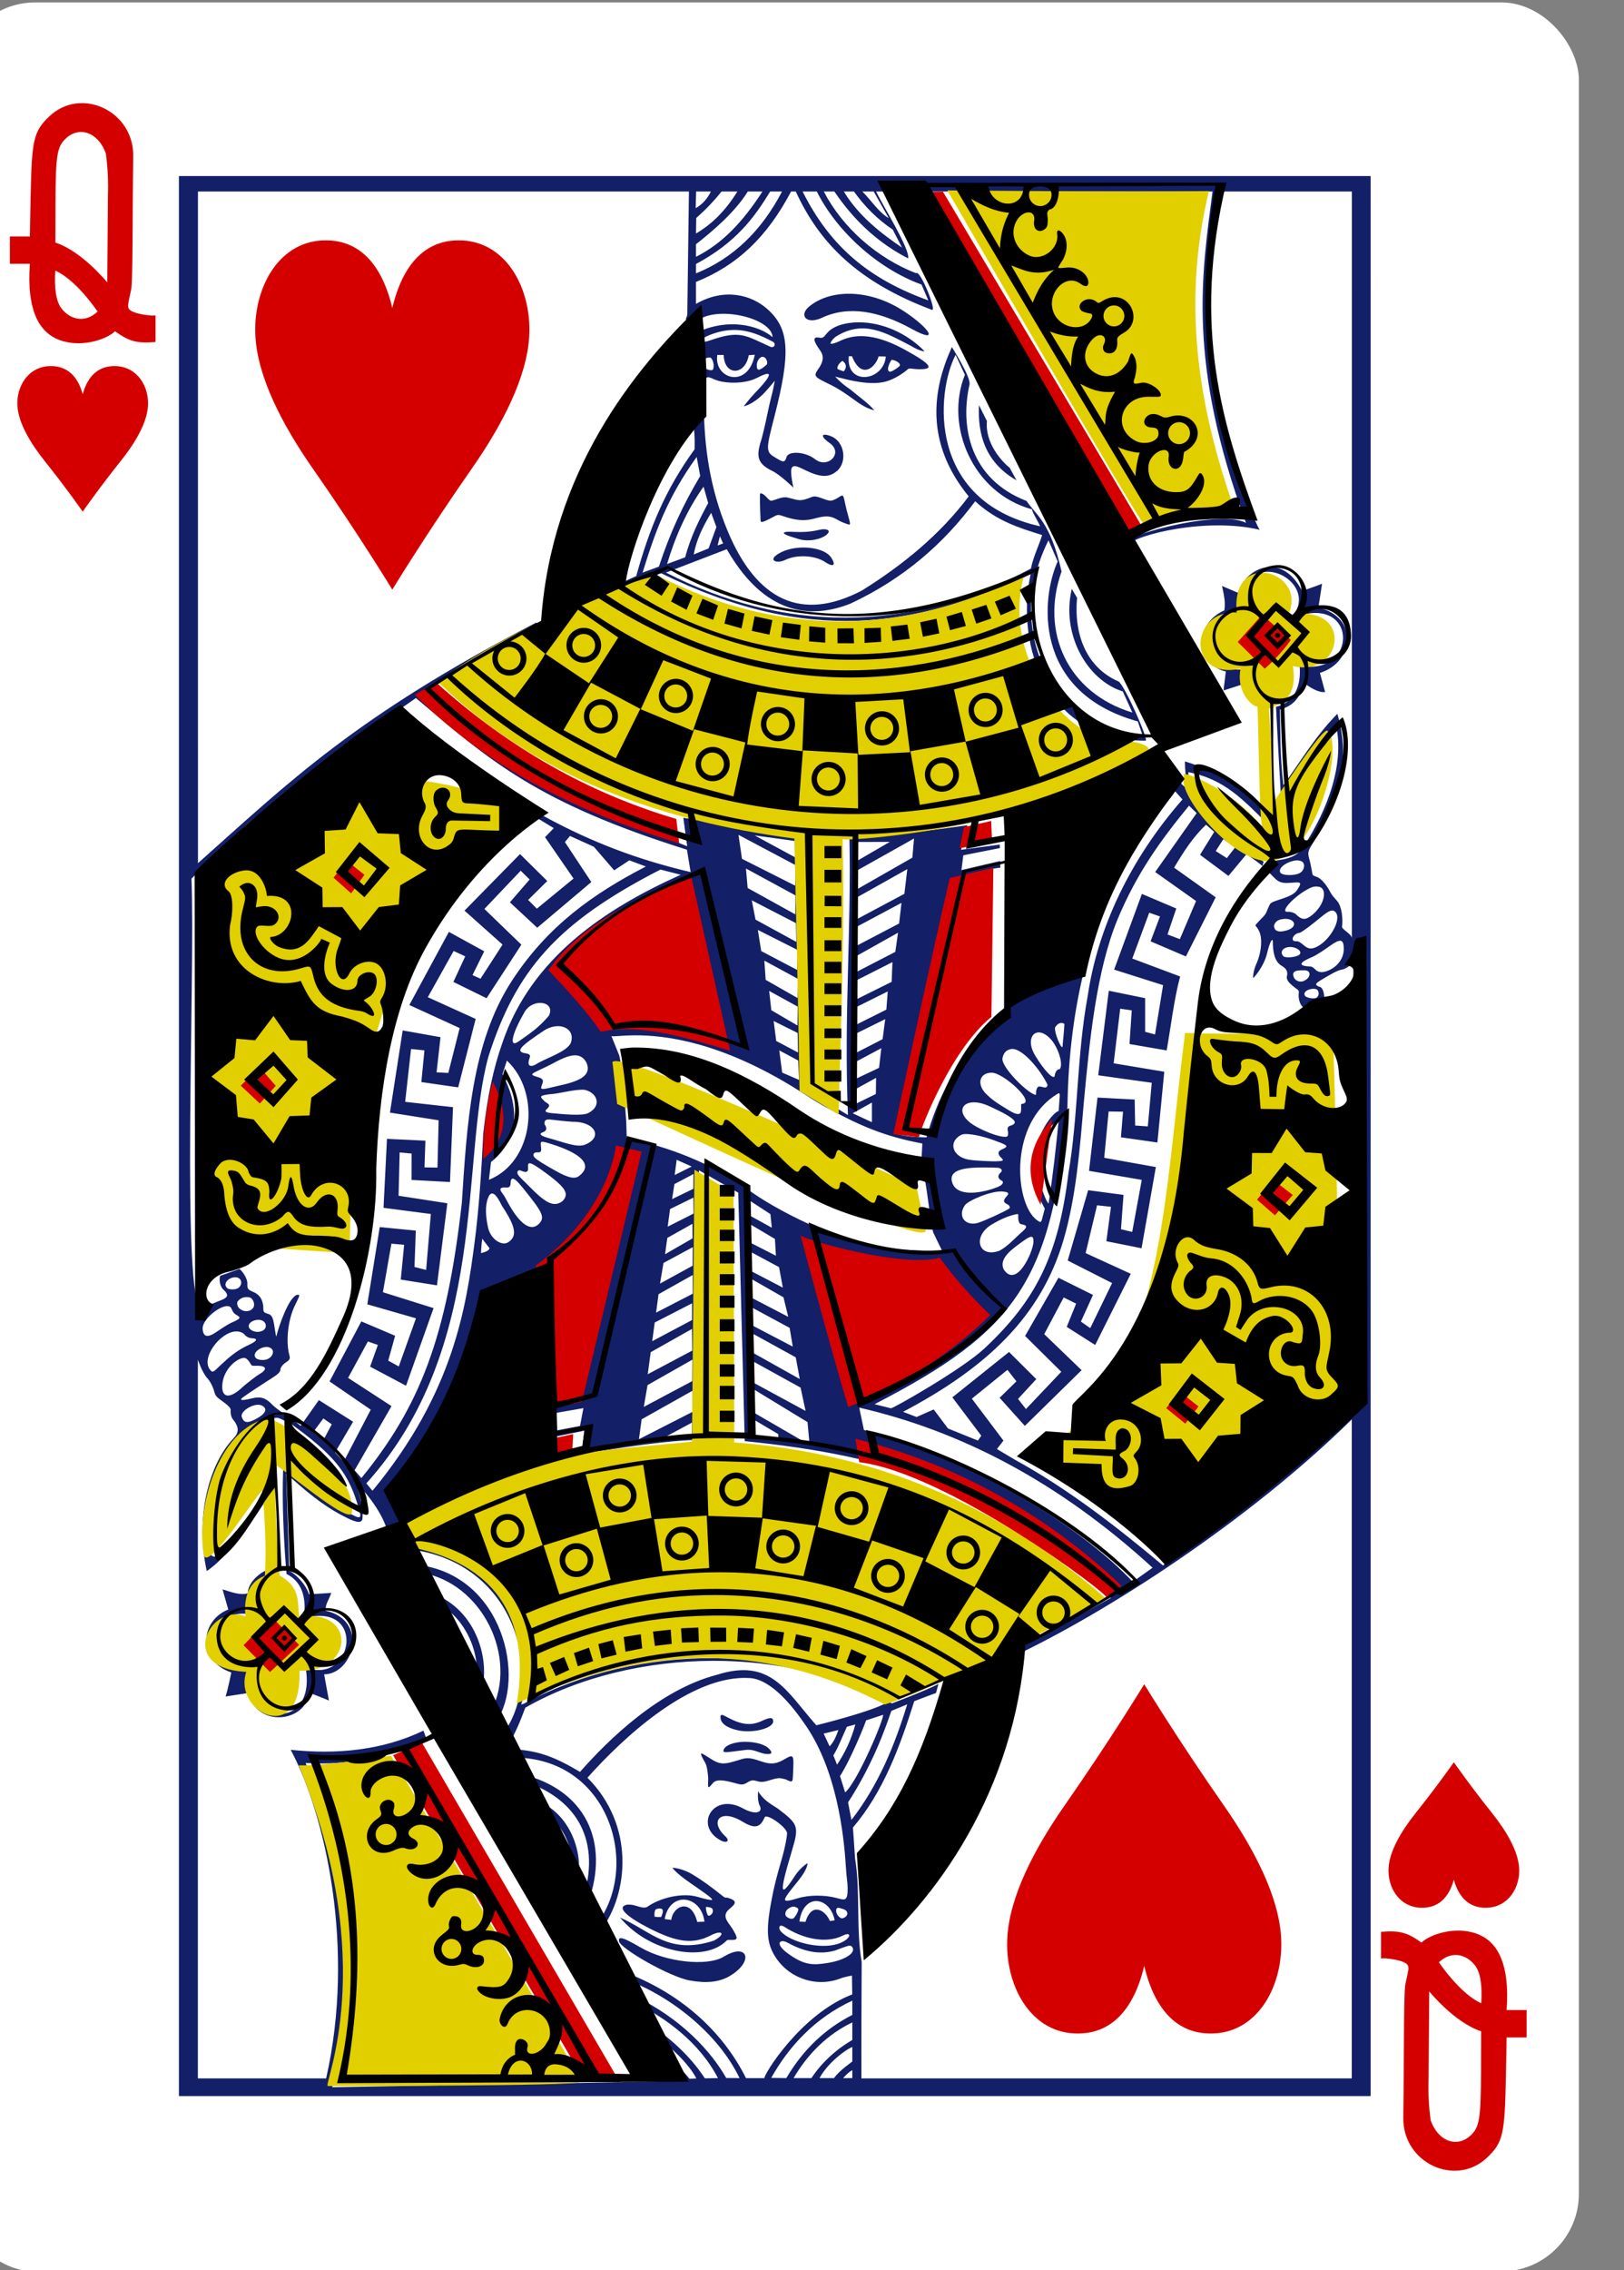 <?xml version="1.0" encoding="UTF-8" standalone="no"?>
<!-- Created with Inkscape (http://www.inkscape.org/) -->

<svg
   xmlns:dc="http://purl.org/dc/elements/1.1/"
   xmlns:cc="http://creativecommons.org/ns#"
   xmlns:rdf="http://www.w3.org/1999/02/22-rdf-syntax-ns#"
   xmlns:svg="http://www.w3.org/2000/svg"
   xmlns="http://www.w3.org/2000/svg"
   xmlns:sodipodi="http://sodipodi.sourceforge.net/DTD/sodipodi-0.dtd"
   xmlns:inkscape="http://www.inkscape.org/namespaces/inkscape"
   width="63mm"
   height="88mm"
   viewBox="0 0 63 88"
   version="1.1"
   id="svg5246"
   sodipodi:docname="Q_ALL.svg"
   inkscape:version="0.92.4 (5da689c313, 2019-01-14)">
  <rect x="0" y="0" width="63" height="88" fill="#808080" stroke="none"/>
  <defs
     id="defs5240" />
  <sodipodi:namedview
     id="base"
     pagecolor="#ffffff"
     bordercolor="#666666"
     borderopacity="1.0"
     inkscape:pageopacity="0.0"
     inkscape:pageshadow="2"
     inkscape:zoom="0.35"
     inkscape:cx="400"
     inkscape:cy="147.5995"
     inkscape:document-units="mm"
     inkscape:current-layer="layer1"
     showgrid="false"
     inkscape:window-width="944"
     inkscape:window-height="1002"
     inkscape:window-x="2880"
     inkscape:window-y="0"
     inkscape:window-maximized="0" />
  <g
     inkscape:label="Layer 1"
     inkscape:groupmode="layer"
     id="layer1"
     transform="translate(0,-209)">
    <g
       id="g6073"
       transform="matrix(0.283,0,0,0.283,-955.355,417.258)">
      <rect
         y="-735.562"
         x="3370.009"
         height="310.814"
         width="222.232"
         id="rect10414-2-6"
         style="display:inline;fill:#ffffff;fill-opacity:1;stroke:none;stroke-width:0.997;stroke-miterlimit:4;stroke-dasharray:none;stroke-opacity:1"
         rx="10.63"
         ry="10.63" />
      <path
         inkscape:connector-curvature="0"
         style="display:inline;opacity:1;fill:#d40000"
         d="m 3387.15,-665.812 c 0,0 -2.215,-3.18 -5.202,-6.918 -1.999,-2.502 -3.597,-5.21 -3.745,-7.544 -0.17,-2.665 1.442,-5.339 4.362,-5.469 2.918,-0.13 4.103,2.055 4.585,3.856 0.482,-1.801 1.667,-3.986 4.585,-3.856 2.92,0.13 4.533,2.804 4.363,5.469 -0.148,2.333 -1.746,5.042 -3.745,7.544 -2.988,3.738 -5.202,6.918 -5.202,6.918 z"
         id="path10446-4-8"
         sodipodi:nodetypes="cccscsccc" />
      <path
         inkscape:connector-curvature="0"
         style="display:inline;opacity:1;fill:#d40000"
         d="m 3575.102,-494.498 c 0,0 -2.215,3.18 -5.202,6.918 -1.999,2.502 -3.597,5.21 -3.745,7.544 -0.17,2.665 1.443,5.339 4.363,5.469 2.918,0.13 4.103,-2.055 4.585,-3.856 0.482,1.801 1.667,3.986 4.585,3.856 2.92,-0.13 4.533,-2.804 4.362,-5.469 -0.148,-2.333 -1.746,-5.042 -3.745,-7.544 -2.988,-3.738 -5.202,-6.918 -5.202,-6.918 z"
         id="path10448-8-7"
         sodipodi:nodetypes="cccscsccc" />
      <path
         style="opacity:1;fill:#d40000;fill-opacity:1;stroke-width:1;stroke-miterlimit:4;stroke-dasharray:none"
         inkscape:connector-curvature="0"
         id="path37-2-5-5-0"
         d="m 3379.912,-699.759 h -2.745 v -3.747 h 2.745 c 0,0 0.021,-2.019 0.1,-5.581 0.17,-7.593 0.36,-8.772 2.555,-10.861 4.335,-4.13 11.595,-0.765 11.509,5.446 -0.126,8.765 -0.035,17.122 -0.29,18.306 -0.455,2.085 -0.5,2.202 -0.315,2.583 0.38,0.765 3.659,1.096 3.659,0.882 v 3.691 c -2.505,0.194 -3.546,-0.041 -5.55,-1.474 -1.25,1.209 -5.06,2.423 -8.089,0.995 -2.304,-1.086 -4.05,-3.891 -3.579,-10.239 v 0 z m 9.28,6.542 c -1.361,-1.968 -3.651,-4.655 -5.805,-5.609 -0.134,2.263 0.061,4.161 0.855,5.182 1.264,1.625 3.309,1.997 4.949,0.427 z m 1.129,-21.65 c -1.01,-2.864 -3.604,-3.835 -5.5,-2.043 -1.185,1.115 -1.375,2.288 -1.4,8.662 -0.015,3.932 -0.015,5.584 -0.015,5.584 3.69,1.198 7.14,5.506 7.11,5.45 l 0.09,-11.89 c 0.072,-1.929 -0.024,-3.861 -0.284,-5.763 v 0 z m 0,0" />
      <path
         style="opacity:1;fill:#d40000;fill-opacity:1"
         inkscape:connector-curvature="0"
         id="path37-3-27-3-0-9"
         d="m 3582.336,-460.551 h 2.746 v 3.748 h -2.746 c 0,0 -0.021,2.019 -0.1,5.581 -0.17,7.593 -0.359,8.772 -2.555,10.861 -4.335,4.13 -11.595,0.765 -11.509,-5.446 0.126,-8.765 0.035,-17.122 0.29,-18.306 0.455,-2.085 0.5,-2.202 0.315,-2.583 -0.38,-0.765 -3.659,-1.096 -3.659,-0.882 v -3.691 c 2.505,-0.194 3.546,0.041 5.55,1.474 1.25,-1.209 5.06,-2.423 8.089,-0.995 2.304,1.086 4.05,3.891 3.579,10.239 v 0 z m -9.28,-6.542 c 1.361,1.968 3.651,4.655 5.804,5.609 0.135,-2.263 -0.061,-4.161 -0.855,-5.182 -1.264,-1.625 -3.309,-1.997 -4.949,-0.427 z m -1.129,21.65 c 1.01,2.864 3.604,3.835 5.5,2.043 1.185,-1.115 1.375,-2.288 1.4,-8.662 0.015,-3.932 0.015,-5.584 0.015,-5.584 -3.69,-1.198 -7.14,-5.506 -7.11,-5.45 l -0.09,11.89 c -0.072,1.929 0.024,3.861 0.284,5.763 v 0 z m 0,0" />
      <path
         sodipodi:nodetypes="cccccccccccccccccccccccccccccccccccccccccccccccccccccccccccccccccccccccccccccccccccccccccccccccccccccccccccccccccccccccccccccccccccccccccccccccccccccccccccccccccccccccccccccccccccccccccccccccccccccccccccccccccccccccccccccccccccccccccccccccccccccccccccccccccccccccccccccccccccccccccccccccccccccccccccccccccccccccccccccccccccccccccccccccccccccccccccccccccccccccccccccccccccccccccccccccccccccccccccccccccccccccccccccccccccccccccccccccccccccccccccccccccccccccccccccccccccccccccccccccccccccccccccccccccccccccccccccccccccccccccccccccccccccccccccccccccccccccccccccccccccccccccccccccccccccccccccccccccccscccccccccccccccccccccccccccccccccccccccccccccccccccccccccccccccccccccccccccccccccccccccccccccccccccccccccccccccccccccccccccccccccccccccccccccccccccccccccccccccccccccccccccccccccccccccccccccccccccccccccccccccccccccccccccccccccccccccccccccccccccccccccccccccccccccccccccccccccccccccccccccccccccccccccccccccccccccccccccccccccccccccccccccccccccccccccccccccccccccccccccccccccccccccccccccccccccccccccccccccccccccccccccccccccccccccccccccccccccccccccccccccccccccccccccccccccccccccccccccccccccccccccccccccccccccccccccccccccccccccccccccccccccccccccccccccccccccccccccccccccccccccccccccccccccccccccccccccccccccccccccccccccccccccccccccccccccccccccccccccccccccccccccccccccccccccccccccccccccsccccscccccccccscccccccsccssscccscccccccccccccccscccccsccccccccccccccccccccccccccccccccsccccccccccccc"
         inkscape:connector-curvature="0"
         id="path3054-4-0-3"
         transform="matrix(0.938,0,0,0.937,1802.064,-803.175)"
         d="M 1703.918,97.539 V 378.238 h 174.152 V 97.539 Z m 2.781,2.264 h 71.752 l -0.24,17.994 c 0,0 -0.096,0.462 -0.232,0.623 1.401,0.822 1.66,12.014 1.145,15.764 0.237,1.155 0.152,3.305 0.152,3.305 -4.319,5.957 -6.606,11.611 -8.529,18.535 -0.744,0.297 -1.839,0.911 -2.613,1.121 l -0.221,0.943 c 1.695,-0.937 6.5,-2.467 6.5,-2.467 21.406,10.508 37.135,7.936 53.971,0.129 -2.264,10.518 2.408,24.369 16.809,24.344 0.466,-0.146 -3.107,-8.18 -3.969,-8.668 -4.638,-2.023 -6.547,-6.777 -6.053,-12.229 l -0.769,-1.301 c -1.581,6.623 2.224,13.348 7.449,14.99 l 1.404,3.088 c -9.469,-2.86 -13.502,-11.789 -10.35,-20.617 -1.645,-7.366 -3.855,-8.344 -5.115,-10.318 -8.235,-3.163 -9.767,-10.842 -8.326,-17.049 0.162,-1.177 -2.655,-5.507 -2.582,-5.451 -2.824,6.158 -4.003,13.944 2.455,21.834 -4.178,5.575 -9.565,9.986 -15.588,13.752 -8.802,4.625 -15.406,1.508 -19.658,-8.734 -2.553,-6.15 -3.468,-12.28 -3.455,-18.701 0.015,-3.975 0.058,-4.096 1.537,-3.422 1.389,0.633 4.404,0.723 6.203,-0.211 1.048,-0.544 1.628,-0.716 1.738,-0.516 0.148,0.268 -0.544,1.199 -2.072,2.781 -0.726,0.752 -1.578,1.879 -1.578,1.879 0,0 1.217,-0.175 2.846,-1.801 0.595,-0.594 1.693,-1.936 1.693,-1.936 0,0 -0.281,1.553 -0.525,2.379 -0.094,0.317 -0.393,1.656 -0.666,2.973 -0.273,1.316 -0.647,2.862 -0.83,3.438 -0.724,2.283 -0.528,3.342 1.647,4.396 1.146,0.556 3.107,2.447 3.09,2.447 0,0 -0.469,-2.075 -0.295,-2.742 0.208,-0.803 1.156,-0.234 2.121,0.23 2.133,1.026 3.374,1.054 4.519,0.092 1.58,-1.328 1.127,-4.312 -0.826,-5.09 -1.433,-0.571 -1.682,-0.041 -0.252,0.963 2.146,1.507 -0.274,3.834 -2.096,2.391 -1.425,-1.129 -3.902,-1.255 -4.178,-0.314 -0.261,0.889 -0.531,0.727 -1.518,0.146 -1.534,-0.902 -1.545,-1.06 -0.26,-6.039 2.433,-9.428 2.194,-12.89 -1.031,-15.754 -2.387,-2.12 -6.331,-3.104 -10.422,-0.748 v -3.211 c 6.005,-2.416 10.374,-6.527 13.896,-13.219 h 0.688 c 3.507,7.647 9.178,13.253 19.844,17.281 0.927,0.522 -1.694,-5.991 -2.266,-5.332 -5.659,-2.207 -10.706,-6.599 -13.482,-11.949 h 1.543 c 1.626,2.365 4.92,6.794 10.785,9.775 0.273,-1.41 -3.77,-7.798 -4.68,-9.775 h 49.162 c -1.56,12.057 -3.757,24.957 4.889,48.439 -4.055,-2.144 -20.313,2.424 -17.451,3.326 1.437,-1.67 11.797,-4.134 19.463,-2.312 -0.634,-0.551 -11.691,-26.441 -5.26,-49.453 h 18.723 V 208.934 c -0.069,-0.628 -1.582,-1.297 -1.438,-1.705 0.142,-1.013 -0.014,-2.909 -0.719,-3.707 -0.297,-0.336 -0.781,-0.864 -0.973,-1.248 -0.481,-0.966 -1.275,-1.967 -1.908,-2.236 -0.315,-0.134 -0.679,-0.208 -0.727,-0.428 -0.044,-0.204 -0.149,-0.877 -0.283,-1.496 -0.337,-1.551 -0.636,-1.504 0.344,-3.047 3.629,-6.281 5.647,-11.706 3.582,-18.91 -3.282,3.312 -5.659,7.404 -7.893,10.428 -0.498,-4.32 -0.426,-7.58 -0.498,-11.043 1.753,-0.503 2.814,-1.443 3.568,-3.846 0,0 1.879,1.481 3.029,1.27 l -0.758,-2.791 c 5.025,-1.553 5.713,-8.157 -0.223,-9.553 l 0.535,-3.477 c -0.956,0.397 -2.924,1.043 -2.924,1.043 -2.981,-5.78 -8.168,-3.459 -9.379,0.273 l -2.316,-0.992 c 0.251,1.183 0.55,2.382 0.338,3.566 -4.863,2.18 -3.662,8.148 0.221,8.93 l -0.34,2.787 2.922,-0.949 c 0.426,1.31 0.208,2.067 2.543,3.541 -0.058,5.842 -0.151,9.495 0.031,14.686 -3.043,-3.138 -5.981,-5.317 -11.129,-6.916 0,0 -0.047,1.257 0.252,3.168 0.098,0.63 0.08,0.538 -0.215,0.537 -0.669,-0.015 -3.818,-5.074 -3.818,-5.074 -5.183,10.951 -13.298,28.599 -23.852,39.043 -5.741,5.682 -8.65,11.919 -10.139,17.285 0,0 -2.195,0.037 -4.164,-0.426 2.591,-12.383 8.438,-37.562 8.438,-37.562 0,0 4.111,-1.177 6.516,-1.436 l -0.025,-0.975 -5.66,1.326 0.272,-2.158 5.342,-1.057 -0.014,-0.512 -5.654,0.764 0.922,-3.592 c 0,0 -12.692,1.876 -17.238,1.738 0.288,13.97 -0.808,25.575 -0.219,40.631 l -6.205,-3.785 c -0.552,-10.482 -0.717,-36.959 -0.717,-36.959 l -17.133,-2.709 0.568,4.158 c -14.204,-5.669 -28.453,-10.884 -38.945,-21.967 6.459,-4.991 17.24,-9.941 17.24,-9.941 l -0.355,-0.795 c -26.505,13.759 -36.121,23.318 -49.438,35.178 z m 72.801,0 h 2.158 c -0.474,0.981 -1.165,1.83 -2.219,2.436 z m 3.713,0 h 2.32 c -1.809,2.899 -3.731,4.769 -6.053,6.143 l 0.041,-2.271 c 1.342,-1.184 2.623,-2.522 3.691,-3.871 z m 3.838,0 h 2.143 c -2.908,4.498 -5.892,7.631 -9.713,9.543 v -1.838 c 2.36,-1.848 5.706,-4.677 7.57,-7.705 z m 3.272,0 h 1.732 c -2.979,5.715 -7.134,9.774 -12.574,11.969 v -1.373 c 5.959,-3.198 8.567,-6.879 10.842,-10.596 z m 4.736,0 h 2.08 c 2.855,5.714 8.789,11.232 15.303,13.602 l 0.994,2.316 c -8.586,-3.104 -14.274,-7.746 -18.377,-15.918 z m 6.023,0 h 1.486 c 1.562,2.193 3.455,4.088 5.668,5.568 l 1.35,2.627 c -2.987,-2.023 -6.321,-4.592 -8.504,-8.195 z m 2.711,0 h 1.66 l 2.199,3.891 c -1.465,-0.829 -2.574,-2.627 -3.859,-3.891 z M 1801.887,114.75 c -2.277,-0.011 -4.349,0.622 -5.85,1.854 -1.585,1.301 -0.418,2.718 1.861,1.652 3.883,-1.815 8.343,-0.998 13.158,1.656 4.054,2.235 2.634,-0.093 -1.148,-2.58 -2.593,-1.727 -5.441,-2.57 -8.021,-2.582 z m -18.311,2.928 c 3.266,0.026 7.008,1.483 7.1,3.412 -2.166,-1.825 -6.52,-2.71 -10.697,-0.836 -0.32,-0.068 -0.366,-1.214 -0.176,-1.633 0.9,-0.669 2.289,-0.955 3.773,-0.943 z m 19.781,1.244 c -2.066,-5.2e-4 -3.955,0.543 -4.828,1.713 -0.446,0.554 -0.565,0.614 -1.057,0.531 -0.961,-0.161 -0.907,0.4 0.189,1.932 0.532,0.743 0.446,1.588 -0.266,2.596 -0.817,1.157 -0.65,1.187 1.773,2.375 0.872,0.427 1.663,0.938 2.432,1.471 1.384,0.941 2.335,1.848 3.928,2.248 -0.735,-0.94 -2.242,-1.997 -3.519,-3.064 -1.288,-0.844 -2.189,-1.859 -2.189,-1.859 0,0 1.52,0.366 2.051,0.498 1.776,0.387 3.532,0.602 5.023,0.299 1.07,-0.215 2.462,-0.928 3.607,-1.926 0.293,-0.136 0.583,0.009 1.293,0.037 2.716,0.106 2.115,-0.697 -1.785,-2.84 -3.859,-2.12 -6.885,-2.506 -9.354,-1.342 -1.045,0.493 -1.644,0.616 -1.492,0.305 0.158,-0.325 0.449,-0.703 0.918,-0.977 3.99,-2.404 7.196,-0.41 10.713,1.395 1.51,0.906 2.096,0.852 2.096,0.852 -2.545,-2.632 -6.112,-4.21 -9.533,-4.242 z m -18.1,1.121 c 2.001,0.045 3.713,0.8 5.344,1.662 0.675,0.266 0.373,1.044 -0.244,0.799 -3.684,-1.666 -4.425,-2.477 -8.816,-0.936 -1.451,0.509 -2.025,0.058 -0.244,-0.711 1.455,-0.613 2.76,-0.842 3.961,-0.814 z m 2.818,3.621 c -0.998,5.104 -6.044,3.532 -5.475,0.027 l 0.928,0.004 c 0.072,3.083 3.141,3.062 3.666,0.031 z m 29.346,0.012 1.359,2.926 c -2.972,7.37 1.062,17.294 9.836,19.672 -0.208,0.075 1.166,2.28 1.139,2.467 -16.472,-3.671 -15.206,-19.482 -12.334,-25.064 z m -15.602,0.191 0.461,0.025 c 1.423,3.558 3.489,1.512 3.891,0.01 l 1.051,0.027 c -0.321,3.685 -5.872,4.31 -5.402,-0.062 z m -12.697,0.104 c 0.667,-0.078 0.893,0.928 0.707,1.113 -0.051,0.051 -1.271,1.245 -1.42,0.543 -0.218,-1.027 0.436,-1.606 0.713,-1.656 z m -7.684,0.102 c 0.057,3.3e-4 0.113,0.004 0.174,0.012 0.413,0.317 0.57,1.265 0.353,1.754 -0.245,0.256 -1.234,-0.093 -1.426,-0.475 -0.294,-0.558 0.053,-1.295 0.898,-1.289 z m 26.715,0.342 c 0.325,0.013 1.22,0.402 1.133,0.836 -0.022,0.11 -1.266,1.034 -1.547,0.883 -0.54,-0.29 0.207,-1.617 0.312,-1.699 0.018,-0.015 0.056,-0.021 0.102,-0.019 z m -7.277,0.16 c 0.011,-0.002 0.016,-0.002 0.02,0 0.096,0.072 0.891,0.569 0.215,1.49 -0.047,0.064 -0.948,-0.258 -0.963,-0.365 -0.074,-0.536 0.605,-1.087 0.729,-1.125 z m 19.959,6.463 c -0.201,4.236 0.896,8.348 5.49,10.988 l -0.988,-1.816 c -1.178,-0.945 -3.646,-3.64 -3.338,-6.85 z m -41.254,7.572 0.518,2.787 c -2.528,4.23 -4.446,8.386 -6.037,13.244 l -2.389,0.877 c 1.897,-6.127 3.649,-10.981 7.908,-16.908 z m 1.006,4.34 0.676,2.395 c -1.241,2.303 -2.567,4.905 -3.367,7.934 l -2.641,0.98 c 1.188,-4.012 2.926,-7.909 5.332,-11.309 z m 8.371,0.992 c -0.04,3.3e-4 -0.079,0.002 -0.119,0.014 -0.028,0.472 -0.021,1.779 0.078,3.93 0.019,0.408 0.416,0.235 1.537,-0.342 0.978,-0.503 0.876,-0.583 1.824,-0.264 2.625,0.905 3.818,0.512 4.844,0.246 1.564,-0.406 2.202,-0.241 3.111,0.307 0.5,0.301 1.183,0.525 1.318,0.574 0.72,0.264 0.445,-0.056 -0.047,-2.014 -0.553,-2.202 -0.315,-2.445 -1.191,-1.871 -0.193,0.126 -0.749,0.437 -1.053,0.473 -0.763,0.09 -2.038,-0.852 -2.799,-0.553 -1.842,0.726 -1.825,0.533 -3.535,0.111 -0.855,-0.211 -1.674,0.313 -2.416,0.461 -0.424,0.053 -0.962,-1.077 -1.553,-1.072 z m 31.33,1.141 c 3.111,2.874 6.309,3.856 9.779,4.943 -0.418,1.429 -1.255,3.037 -1.645,4.904 -18.059,9.612 -36.208,9.311 -53.326,0.584 l 8.883,-3.418 c 4.853,8.464 11.076,10.724 18.07,7.955 7.816,-3.661 13.603,-8.754 18.238,-14.969 z m -38.59,1.691 0.77,2.076 -1.143,3.127 -2.18,0.889 c 0.417,-2.131 1.222,-3.883 2.553,-6.092 z m 16.322,2.406 c -0.54,0.026 -1.357,0.392 -3.219,0.402 -1.008,0.005 -1.798,-0.085 -2.189,-0.006 -0.811,0.165 0.137,0.532 1.953,1.055 1.816,0.52 4.035,-0.265 4.311,-1.059 0.067,-0.194 -0.172,-0.426 -0.856,-0.393 z m -15.045,1.021 0.476,1.053 -0.814,0.295 z m 48.016,0.594 1.348,3.092 c -2.336,5.09 -3.887,19.042 11.707,23.383 l 0.682,1.998 c -10.614,0.209 -21.249,-13.376 -13.736,-28.473 z m -35.709,1.053 c -1.524,-0.015 -3.119,0.366 -4.146,1.188 -0.929,0.74 0.206,1.207 1.414,0.615 1.565,-0.767 4.178,-0.705 5.711,0.262 1.173,0.805 1.784,0.663 1,-0.562 -0.616,-0.962 -2.252,-1.485 -3.978,-1.502 z m 67.793,3.549 c 3.004,-0.011 6.38,3.516 3.301,6.875 9.875,-4.196 10.097,8.544 1.32,6.855 0.463,5.474 -3.427,5.99 -3.451,5.99 0.224,4.619 0.777,14.066 0.777,14.066 0,0 3.896,-8.326 8.037,-11.189 1.336,6.664 -2.281,13.843 -4.988,17.867 -1.678,2.422 -5.649,1.152 -5.289,2.789 0.079,0.362 0.723,1.01 1.367,1.625 0.413,0.394 0.84,0.642 1.805,0.609 1.695,-0.057 2.356,-0.403 1.344,1.08 -0.801,1.174 -3.616,1.417 -3.934,2.027 -0.738,1.42 -0.233,1.106 -1.494,2.354 -0.965,1.065 -0.631,0.522 -0.191,1.398 0.69,1.131 0.404,3.389 -0.281,4.91 -0.558,1.239 -0.496,2.121 -0.496,2.121 0.011,0.103 1.569,-1.619 2.039,-3.609 0.391,-1.656 0.849,-2.486 0.846,-1.559 0,1.17 0.198,2.759 1.246,3.365 0.829,0.48 0.949,0.959 0.811,1.549 -0.143,0.61 0.504,1.148 1.143,1.658 0.15,0.151 0.653,0.348 0.6,0.67 -0.17,1.018 0.24,2.215 0.977,2.41 0.328,0.164 2.42,-0.015 2.766,-1.201 -0.034,-0.378 -4e-4,-1.934 -0.836,-2.023 -0.588,-0.273 -0.528,-0.436 0.363,-0.971 1.333,-0.8 2.301,-1.375 2.959,-1.498 0.881,-0.12 1.726,-1.084 1.726,-1.084 l 0.17,63.955 c -7.904,8.146 -16.569,16.253 -27.994,24.223 -6.639,-5.571 -13.894,-11.211 -21.596,-15.434 l -2.66,-1.584 0.953,-1.229 -4.617,-6.133 5.197,-4.211 1.316,1.678 -2.459,2.404 3.689,4.109 8.295,-8.145 -5.465,-5.266 2.846,-5.363 1.818,0.898 -1.373,3.402 4.156,2.646 5.203,-10.406 -6.598,-3.023 1.672,-6.99 2.035,0.217 -0.676,5.033 5.141,1.027 2.092,-11.867 -7.547,-1.357 0.643,-6.768 2.106,0.027 -0.307,3.742 5.33,0.764 1.006,-10.344 -7.399,-1.234 0.955,-7.984 1.691,0.242 -0.328,4.924 5.428,0.934 c 0.597,-3.339 1.083,-7.533 1.969,-10.809 l -6.992,-2.621 2.477,-6.705 1.572,0.553 -1.373,3.633 5.162,2.209 4.351,-8.645 -6.078,-4.332 c 1.362,-2.276 2.72,-4.438 4.668,-6.281 l 1.195,1.047 -2.076,3.352 4.152,3.086 2.611,-3.137 c 0.871,0.458 2.361,1.686 2.361,1.686 l 0.172,-0.635 c -2.091,-1.187 -11.028,-7.841 -11.006,-13.078 5.344,1.011 8.065,4.12 11.736,7.705 -0.319,-5.646 -0.775,-11.381 -0.527,-17.096 -2.099,-1.465 -2.897,-3.355 -2.662,-5.738 -6.92,1.374 -8.566,-7.971 -0.361,-7.988 -0.48,-4.508 1.403,-6.172 3.459,-6.18 z m -124.518,18.457 c 10.78,9.138 17.659,15.286 39.6,22.168 l 0.543,3.273 c -12.616,-2.933 -26.379,-8.871 -42.74,-23.631 z m -3.244,2.109 c 6.825,6.416 13.823,11.305 20.904,15.404 l 2.486,1.506 -1.281,1.322 4.166,6.049 -5.361,4.404 -1.275,-1.281 2.797,-2.762 -3.982,-3.943 -8.113,8.27 5.561,4.965 -3.225,4.992 -1.168,-0.531 1.713,-3.48 -5.168,-2.838 -5.777,10.689 7.356,3.371 -1.66,6.561 -1.717,-0.088 0.578,-5.141 -5.529,-0.986 -1.861,12.012 7.115,1.125 -0.17,6.916 -1.897,-0.031 0.133,-3.906 -5.617,-0.264 -0.502,10.08 6.914,0.904 -0.688,8.182 -1.701,-0.439 0.189,-5.311 -5.269,-0.521 -1.815,11.293 7.109,2.045 -2.512,7.039 -1.543,-0.852 1.01,-3.633 c -1.296,-0.569 -4.941,-2.096 -4.941,-2.096 l -4.643,8.77 6.021,4.129 -3.959,7.605 -1.262,-1.342 2.643,-4.498 -5.002,-3.164 -2.662,3.768 c -1.21,-1.058 -3.573,-2.376 -4.402,-3.359 -0.886,-0.813 -1.56,-0.937 -2.701,-0.666 -0.9,0.214 -1.767,0.378 -1.568,0.057 0.098,-0.158 1.807,-1.317 4.418,-2.984 0.73,-0.466 1.306,-0.872 1.297,-1.289 -0.011,-0.311 0.397,-0.804 0.924,-1.125 0.583,-0.355 0.451,-0.687 0.357,-1.055 -0.505,-1.972 -0.185,-5.047 0.801,-7.117 0.66,-1.386 0.867,-1.635 0.435,-1.637 -1.271,0.164 -2.821,4.801 -3.117,6.107 -0.099,-0.104 -0.238,-1.327 -0.328,-1.797 -0.163,-0.85 -0.281,-1.377 -0.959,-1.539 -0.81,-0.194 -0.552,-0.584 -0.635,-1.197 -0.134,-0.995 -0.601,-1.625 -1.445,-1.977 -0.813,-0.339 -0.903,-0.476 -0.867,-1.291 0,-0.64 -0.665,-1.723 -1.158,-2.068 l -2.818,1 c -0.222,0.75 0.072,1.723 0.537,2.076 1.417,1.342 -0.656,1.36 -2.076,2.234 -0.384,0.25 -0.842,0.795 -1.152,0.615 -3.085,-1.079 -0.92,-48.767 -1.502,-62.979 7.554,-7.876 29.567,-24.303 29.567,-24.303 z m 114.176,11.506 1.088,1.213 c -7.649,8.712 -12.396,18.856 -13.836,28.643 -1.626,8.772 -1.378,17.576 -2.83,25.99 -1.479,12.209 -4.885,18.706 -12.287,25.633 -3.253,3.044 -13.374,8.794 -13.65,8.738 l -2.398,-0.598 c 20.754,-10.698 25.942,-18.077 28.188,-43.4 0.439,-31.772 14.79,-44.079 15.726,-46.219 z m 2.039,2.127 h 0.01 l 1.111,1.078 -6.059,8.615 5.973,4.238 -2.369,5.57 -1.809,-0.678 1.285,-3.799 -5.024,-2.131 -4.059,11.066 7.156,2.271 -1.18,7.211 -1.445,-0.393 v -4.914 l -5.311,-1.09 -1.543,12.363 7.822,1.094 -0.574,6.381 -1.851,-0.129 -0.07,-3.799 -5.43,-0.289 -1.24,10.715 7.705,1.316 -1.395,7.613 -1.641,-0.393 0.369,-5.021 -5.166,-0.688 -2.988,10.283 6.488,3.293 -3.193,6.592 -1.369,-0.961 1.77,-3.896 -5.049,-2.51 -4.875,8.508 5.289,5.238 -5.166,5.451 -1.154,-1.486 2.666,-2.891 -3.982,-3.969 -8.283,6.633 4.229,5.609 -0.498,0.707 -4.367,-1.764 -2.092,-2.783 -2.5,1.105 -1.975,-0.76 c 12.235,-6.46 20.196,-13.95 23.482,-25.246 1.805,-6.246 2.342,-13.061 2.928,-19.93 0.857,-9.186 1.827,-19.248 4.93,-26.814 2.814,-6.735 6.234,-11.481 10.447,-16.621 z m -65.836,4.258 8.4,4.461 -0.123,2.963 -7.766,-3.918 z m 2.361,0.084 5.988,0.826 0.025,2.43 z m -26.986,0.076 3.494,1.586 2.963,3.441 2.221,-1.465 2.408,0.908 c -7.612,3.939 -14.367,8.653 -19.627,16.785 -5.862,9.063 -6.514,20.929 -7.264,32.381 -2.222,19.744 -6.166,29.791 -14.68,40.238 l -0.99,-1.141 5.393,-9.377 -6.346,-4.129 2.891,-5.322 1.461,0.506 -1.133,3.174 5.25,2.787 4.023,-11.344 -7.402,-2.324 1.24,-7.098 1.861,0.166 -0.492,5.084 5.289,0.842 1.518,-11.996 -7.129,-1.1 0.158,-6.338 1.748,0.17 -0.012,3.855 5.623,0.305 0.438,-10.943 -6.992,-0.779 0.861,-7.727 1.957,0.201 -0.451,4.635 5.383,0.775 2.553,-10.004 -6.992,-3.18 3.773,-6.756 1.697,0.783 -1.734,3.742 4.85,2.381 5.086,-7.826 -5.404,-5.223 5.307,-5.592 1.303,1.287 -2.881,3.334 3.992,3.717 7.904,-6.68 -3.859,-5.844 z m 50.279,0.373 -0.246,2.803 -8.422,4.814 v -2.746 z m 45.201,0.098 1.728,1.199 -1.215,1.572 -1.625,-1.033 z m -48.742,0.396 -5.045,2.932 v -2.916 z m 59.334,2.713 c 0.487,-0.04 0.863,0.09 1.035,0.277 0.335,0.364 0.173,1.133 -0.334,1.49 -0.746,0.526 -2.792,0.491 -2.994,-0.051 -0.238,-0.636 0.782,-1.338 1.771,-1.615 0.184,-0.055 0.359,-0.088 0.521,-0.102 z m -80.355,1.18 7.236,3.934 -0.025,2.771 -6.965,-3.855 z m 23.578,0.088 -0.426,3.613 -7.453,3.979 -0.061,-3.133 z m -36.076,0.066 2.969,0.76 c -10.987,4.936 -21.848,12.094 -26.072,24.584 -1.318,3.738 -2.208,7.899 -2.787,13.225 -0.272,5.617 -0.647,11.178 -1.256,15.83 -1.256,9.587 -3.054,22.036 -14.938,36.422 l -0.893,-1.09 c 17.98,-19.947 13.699,-47.168 17.818,-62.32 4.009,-12.611 9.973,-19.62 25.158,-27.41 z m 95.812,2.477 c 0.12,-4e-4 0.248,0.011 0.391,0.033 1.254,0.192 0.978,2.535 -0.91,4.088 -1.05,0.864 -1.538,0.741 -2.312,0.051 -0.228,-0.308 -0.888,-0.527 -1.373,-0.469 -1.152,-0.004 1.138,-2.379 3.152,-3.396 0.402,-0.203 0.692,-0.305 1.053,-0.307 z m -82.465,2.02 6.455,3.334 0.061,2.746 -5.971,-3.262 z m 21.879,0.371 -0.35,3.02 -6.721,3.521 0.037,-2.783 z m 62.885,1.127 c 0.223,-0.021 0.397,0.064 0.559,0.246 0.916,1.027 -0.825,4.14 -2.799,5.074 -0.758,0.358 -1.224,0.299 -1.855,-0.248 -0.306,-0.266 -0.759,-0.615 -1.02,-0.588 -1.13,0.117 -0.507,-1.158 0.404,-1.232 0.252,-0.021 1.833,-1.213 3.029,-2.215 0.802,-0.672 1.31,-1.002 1.682,-1.037 z m -6.828,1.213 c 1.427,-0.035 1.945,1.16 0.256,1.682 -1.203,0.372 -1.874,0.107 -1.871,-0.707 0.253,-0.837 0.981,-0.933 1.615,-0.975 z m -77.049,1.615 5.726,2.891 0.025,2.963 -5.26,-2.762 z m 20.488,0.408 -0.399,2.803 -6.168,3.189 0.017,-2.318 z m 64.635,1.176 c 0.39,0.024 0.505,0.461 0.502,1.238 0,1.286 -0.852,2.476 -2.123,3.057 -0.93,0.425 -1.585,0.391 -2.049,-0.109 -0.211,-0.228 -0.505,-0.412 -0.656,-0.418 -1.992,-0.08 -1.672,-0.596 0.234,-1.398 0.672,-0.283 1.991,-1.201 2.615,-1.65 0.703,-0.506 1.173,-0.738 1.476,-0.719 z m -7.311,0.914 c 0.977,0.004 1.837,0.698 1.297,1.146 -0.42,0.348 -1.996,0.516 -2.307,0.201 -0.59,-0.599 -0.065,-1.352 1.01,-1.348 z m -76.863,1.992 4.879,2.648 -0.025,2.818 -4.658,-2.654 z m 18.721,0.217 -0.113,2.885 -5.604,2.783 -0.035,-2.752 z m 60.279,1.197 c 0.948,0.069 0.83,0.993 0.062,1.441 -0.572,0.4 -1.313,0.189 -1.615,-0.279 -0.681,-1.303 0.867,-1.146 1.553,-1.162 z m 1.103,2.711 c 0.348,-0.031 0.67,0.036 0.787,0.248 0.234,0.425 0.083,0.892 -0.229,1.072 -0.415,0.176 -1.494,-0.008 -1.66,-0.324 -0.137,-0.26 -0.106,-0.398 0.158,-0.662 0.221,-0.177 0.595,-0.303 0.943,-0.334 z m -79.397,0.305 4.168,2.291 -0.025,2.768 -3.83,-2.24 z m 17.33,0.072 -0.205,2.662 -4.848,2.422 0.066,-2.598 z m -50.768,1.678 c 1.04,0.012 1.842,0.709 1.23,1.898 -1.604,1.859 -2.731,2.543 -4.408,3.736 -1.49,1.038 -0.973,-1.128 0.887,-4.324 0.533,-0.916 1.483,-1.32 2.291,-1.311 z m 50.398,2.373 -0.383,2.932 -4.338,2.23 v -2.824 z m -16.305,0.273 3.506,1.75 0.051,2.855 -3.182,-1.684 z m 42.15,0.283 c 0.121,0.016 0.237,0.065 0.342,0.152 -0.061,1.337 -0.202,2.185 -0.27,3.33 -0.195,0.438 -1.218,-2.102 -1.107,-2.785 0.267,-0.488 0.672,-0.745 1.035,-0.697 z m -73.736,0.471 c 1.418,-0.026 2.443,0.949 1.963,2.395 -0.553,1.396 -3.753,2.274 -5.197,3.236 -0.945,0.472 -1.174,-0.039 -0.883,-0.861 0.135,-0.38 0.24,-0.678 -0.48,-0.785 -1.748,-0.259 -0.683,-1.115 2.522,-3.277 0.702,-0.474 1.432,-0.695 2.076,-0.707 z m 70.318,0.914 c 0.503,-0.005 1.123,0.29 1.764,0.99 1.101,1.204 1.897,3.739 1.297,4.398 -0.46,-0.052 -0.689,0.631 -0.713,0.908 -0.069,0.798 -1.518,-0.659 -2.887,-2.957 -1.103,-1.851 -0.567,-3.328 0.539,-3.34 z m -59.057,0.428 c 4.322,-0.03 12.576,0.87 24,8.068 1.457,0.919 2.914,1.933 4.562,2.752 4.334,2.353 7.91,3.948 13.496,4.996 l -0.158,2.91 c 0.92,3.259 1.163,7.888 1.752,10.113 l 1.312,2.703 c 0,0 -6.857,-0.058 -9.975,-0.676 -5.022,-0.822 -14.187,-5.109 -18.617,-8.48 -4.602,-3.399 -11.553,-6.223 -17.512,-7.318 l -0.082,-2.504 c 0,0 -0.592,-8.573 -1.066,-9.746 l -1.096,-2.709 c 0.269,0.109 1.418,-0.096 3.383,-0.109 z m 36.06,1.879 -0.332,2.875 -3.805,1.797 v -2.463 z m 19.238,0.113 c 1.478,0.1 3.877,2.862 5.029,5.172 0.055,0.313 -0.137,0.493 -0.441,0.455 -0.725,-0.132 -0.992,-0.395 -1.195,0.512 -0.05,0.225 0.08,0.63 -0.168,0.557 -1.291,-0.382 -4.985,-4.133 -4.758,-5.332 0.17,-0.901 0.626,-1.222 1.252,-1.348 0.09,-0.018 0.183,-0.022 0.281,-0.016 z m -34.154,0.207 2.773,1.486 0.123,2.834 -2.467,-1.068 z m -29.75,0.725 c 0.645,0.03 1.201,0.34 1.598,1.113 0.652,1.603 -0.503,2.569 -3.932,3.293 -2.979,0.713 -2.918,0.758 -2.502,-0.355 0.276,-0.739 -0.644,-0.822 -1.158,-1.018 -0.869,-0.331 -0.157,-0.433 2.344,-1.688 1.251,-0.665 2.575,-1.395 3.65,-1.346 z m -10.053,0.766 c 5.052,4.698 3.959,14.816 -2.631,17.432 l 0.318,-2.621 c 0,0 6.298,-4.187 1.66,-12.811 0.209,-0.669 0.43,-1.335 0.652,-2 z m 70.852,1.771 c 1.71,0.006 6.507,4.392 4.463,4.549 -0.24,0.018 -0.157,0.332 -0.158,0.531 0,0.199 -0.012,0.579 -0.066,0.723 -0.147,0.383 -0.707,0.307 -1.568,-0.207 -2.184,-1.302 -2.679,-1.716 -3.433,-2.436 -1.486,-1.416 -1.064,-3.167 0.764,-3.16 z m -16.9,0.754 -0.031,2.365 -3.42,1.666 0.021,-2.137 z m -42.685,1.74 c 1.876,0.32 2.726,2.305 0.652,3.4 -0.919,0.485 -3.944,0.146 -5.351,0.021 -1.589,-0.14 -0.651,-0.614 -0.565,-0.758 0.218,-0.361 0.387,-0.417 -0.441,-0.914 -0.658,-0.697 -1.034,-0.868 0.611,-1.084 1.75,-0.108 3.443,-0.723 5.094,-0.666 z m 69.398,0.521 v 0 c 0.167,-0.005 0.151,0.279 0.082,1.012 l -0.113,1.578 c -1.048,0.168 -6.255,6.687 -2.025,14.268 l -0.353,1.348 c -0.163,0.666 -0.215,0.764 -0.764,0.352 -3.17,-2.206 -4.198,-13.437 2.369,-18.082 0.426,-0.284 0.671,-0.468 0.803,-0.475 z m -12.361,1.316 c 0.612,0.011 1.362,0.185 2.221,0.578 2,0.917 3.329,1.657 3.639,2.146 0.191,0.302 -0.108,0.555 -0.512,0.672 -0.488,0.142 -0.549,0.347 -0.416,0.924 0,0.335 0.083,0.704 -0.334,0.727 -0.772,0.042 -2.494,-0.504 -4.238,-1.449 -2.945,-1.595 -2.545,-3.637 -0.359,-3.598 z m -14.957,0.035 v 2.875 l -2.809,-1.305 z m -47.088,2.473 c 1.116,0.124 2.152,0.261 3.332,0.336 3.201,-0.056 4.534,2.201 1.887,3.328 -1.232,0.525 -3.198,-0.365 -5.578,-1 -0.952,-0.272 -1.28,-0.575 -0.65,-0.791 0.587,-0.201 0.637,-0.609 0.272,-1.15 -0.089,-0.542 0.083,-0.74 0.738,-0.723 z m 74.394,0 c -0.453,4.452 -0.824,7.921 -1.492,12.279 -0.487,-0.193 -3.942,-8.404 1.492,-12.279 z m -13.473,2.133 c 1.042,0.019 2.801,0.421 4.512,1.098 1.495,0.554 1.683,0.703 0.65,1.146 -0.602,0.281 -0.566,0.576 -0.363,0.92 0.215,0.365 1.027,0.757 -0.025,0.799 -1.006,0.076 -3.648,-0.074 -4.455,-0.217 -2.413,-0.426 -3.07,-2.615 -1.092,-3.633 0.159,-0.082 0.426,-0.12 0.773,-0.113 z m -61.988,1.125 c 0.223,-4.9e-4 0.633,0.12 1.375,0.355 4.332,1.376 6.088,3.045 3.967,4.662 -0.615,0.469 -1.571,0.269 -3.373,-0.744 -1.843,-1.036 -2.768,-1.605 -3.111,-1.973 -0.341,-0.365 -0.155,-0.783 0.369,-0.748 0.719,0.048 0.61,-0.315 0.553,-0.924 -0.041,-0.426 -0.066,-0.628 0.221,-0.629 z m 19.623,2.637 2.193,0.986 -2.49,1.244 z m -21.52,0.504 c 0.087,-0.007 0.209,0.022 0.379,0.1 0.423,0.196 1.064,0.622 1.943,1.271 1.865,1.377 2.952,2.324 2.988,3.158 0.018,0.412 -0.283,0.946 -0.754,1.197 -1.126,0.601 -2.203,0.109 -4.639,-2.4 -0.787,-0.811 -1.313,-1.245 -1.553,-1.605 -0.279,-0.42 -0.074,-0.816 0.389,-0.645 1.73,0.786 0.636,-1.027 1.246,-1.076 z m 66.394,0.615 c 0.548,-0.002 1.102,0.01 1.691,0.033 1.081,-0.034 1.066,0.521 0.762,0.723 -0.507,0.455 -0.363,0.914 0.148,1.16 0.351,0.169 0.207,0.525 -0.217,0.77 -0.248,0.143 -0.626,0.296 -1.143,0.459 -2.993,0.942 -5.2,0.662 -5.777,-0.742 -0.571,-1.389 0.291,-2.165 2.875,-2.352 0.57,-0.034 1.112,-0.049 1.66,-0.051 z m -41.619,0.42 v 0 l 5.74,3.262 0.949,36.328 c 20.797,2.102 36.284,6.69 53.529,22.914 -5.568,3.034 -8.178,4.553 -13.588,7.469 l -0.783,1.135 c 13.717,-6.452 34.498,-19.865 49.555,-34.691 v 96.336 h -71.664 c -0.017,-5.669 0.012,-11.337 0.041,-17.006 -0.851,-4.871 -0.17,-10.439 -0.969,-15.145 l -0.309,-4.527 c 4.442,-5.202 6.843,-11.76 8.961,-18.463 0,0 2.137,-0.834 3.178,-1.203 l 0.359,-1.316 c -2.066,1.062 -6.807,2.844 -6.807,2.844 -15.141,-8.627 -36.654,-8.971 -53.516,-0.113 -0.349,0.248 -0.664,0.252 -0.664,0.252 3.114,-8.325 -1.468,-20.921 -16.75,-23.572 l 0.18,0.861 c 16.24,1.842 20.051,19.125 13.799,27.152 0.307,0.57 0.59,1.102 0.859,1.486 1.07,-1.66 1.808,-3.542 2.522,-5.441 7.842,-4.49 17.676,-6.825 27.402,-6.854 9.137,-0.027 18.181,1.983 25.375,6.146 -2.445,1.369 -10.248,3.277 -10.248,3.277 -4.385,-4.954 -6.619,-9.907 -14.547,-7.375 -8.303,2.158 -15.78,9.394 -19.988,14.195 -4.219,-2.529 -6.504,-3.146 -10.244,-3.355 0.185,0.475 0.491,0.985 0.57,1.256 13.785,0.004 18.561,15.561 12.248,24.186 0.016,-0.067 0.514,1.006 0.514,1.006 3.952,-5.253 5.003,-15.232 -2,-22.246 5.177,-5.813 15.117,-15.117 23.713,-14.572 3.129,0.198 6.217,4.012 8.273,7.057 4.355,6.446 5.473,15.447 5.781,20.58 0.076,1.345 0.255,2.322 0.258,3.029 0.011,2.055 -0.385,1.81 -1.703,1.467 -1.655,-0.43 -3.924,-0.448 -5.601,0.066 -0.963,0.295 -1.527,0.426 -1.744,0.334 -0.391,-0.165 0.341,-1.047 1.883,-2.971 1.415,-1.766 1.291,-2.494 1.291,-2.494 0,0 -1.051,0.638 -1.836,1.854 -1.079,1.671 -1.627,2.268 -1.742,1.881 -0.138,-0.463 0.341,-2.327 1.272,-5.438 1.112,-3.717 1,-3.977 -2.029,-6.287 -1.193,-0.746 -2.25,-1.388 -2.863,-2.539 0,0 -0.181,1.321 0.223,2.115 0.5,0.983 -0.559,1.431 -2.42,0.418 -4.379,-2.443 -7.229,2.504 -3.32,4.646 0.921,0.505 1.435,0.091 0.723,-0.572 -2.405,-2.239 -0.732,-4.126 2.522,-2.143 1.881,1.146 2.596,0.779 3.225,-0.656 0.348,-0.585 3.269,1.521 3.266,2.338 0,0.536 -0.341,2.253 -0.672,3.402 -0.935,3.244 -1.189,4.251 -1.594,6.354 -0.734,3.813 -0.716,5.767 0.07,7.443 1.762,3.756 6.199,5.527 10.047,4.016 0.559,-0.22 1.631,-0.402 1.631,-0.402 l 0.045,2.756 c -7.588,2.894 -13.07,11.926 -12.82,12.234 l -2.705,0.006 c -3.592,-7.181 -9.915,-12.589 -17.947,-15.578 -0.167,0.033 0.851,3.493 2.193,4.779 3.816,1.953 8.866,5.416 11.652,10.793 l -1.918,0.031 c -2.337,-3.588 -5.364,-6.011 -8.236,-8.125 0.214,-0.104 2.198,6.583 3.25,8.559 l -49.467,0.867 c 3.376,-13.299 4.025,-28.057 -3.885,-47.4 6.558,0.405 12.375,-1.012 17.705,-3.355 l -0.482,-1.379 c -6.073,2.92 -12.736,3.495 -19.406,2.809 5.06,9.433 9.488,29.022 5.178,48.033 h -18.744 V 270.576 c -0.013,-0.017 0.561,1.683 1.27,2.588 0.57,0.576 0.955,1.438 1.117,2.061 0.207,0.797 0.427,0.844 1.559,1.697 0.543,0.409 0.856,0.769 0.855,0.98 -0.032,0.235 -0.038,0.963 0.328,1.41 0.997,1.214 0.821,1.993 0.072,2.777 -3.481,3.646 -5.662,11.309 -3.902,19.393 4.128,-2.798 8.381,-10.117 8.516,-10.129 l 0.398,9.994 c -0.367,-0.082 -2.886,1.422 -2.916,3.387 -1.141,0.342 -2.535,-0.231 -3.691,-0.574 l 0.834,2.943 c -4.237,1.702 -4.465,7.539 0.445,9.205 0,0 -0.447,2.282 -0.832,3.508 l 3.188,-0.49 c 1.852,5.569 8.962,3.788 8.928,-0.098 0,0 2.163,0.818 2.984,1.182 l -0.703,-3.828 c 4.347,-0.059 6.541,-7.937 0.191,-9.305 0.024,-1.061 0.412,-1.365 0.856,-2.602 l -3.266,0.207 c -0.599,-1.961 -2.793,-3.565 -2.875,-3.35 l -0.451,-14.303 c 2.469,2.168 4.899,4.392 8.172,6.117 1.873,0.988 2.702,1.225 2.955,0.607 0.206,-1.76 -0.281,-3.219 -0.865,-5.004 0.96,0.17 4.197,4.607 4.461,6.682 11.808,-7.505 22.98,-16.971 22.98,-16.971 l 5.736,-0.996 -0.498,2.611 -5.207,0.986 -0.023,0.906 5.871,-1.211 -0.42,3.457 c 0,0 11.319,-2.055 17.045,-2.1 0,0 0.138,-28.825 0.117,-31.967 -0.022,-3.395 0,-7.453 0,-7.453 z m -0.795,0.541 -0.025,2.164 -3.107,1.502 0.338,-2.195 z m -26.404,0.676 c 0.273,0.016 0.72,0.44 1.369,1.24 2.996,3.696 3.399,4.408 2.418,5.389 -1.163,1.162 -2.793,0.038 -4.551,-3.201 -0.236,-0.435 -0.525,-0.994 -0.697,-1.197 -0.644,-0.76 -0.362,-0.997 0.455,-0.934 0.448,0.035 0.66,-0.124 0.672,-0.588 0.013,-0.49 0.122,-0.722 0.334,-0.709 z m 71.533,1.879 c 1.351,0.095 0.758,0.529 0.533,0.816 -0.368,0.469 -0.494,0.749 0.297,1.105 0.131,0.064 0.422,0.425 0.158,0.582 -0.625,0.425 -3.417,1.707 -4.428,2.045 -1.964,0.656 -3.173,-0.955 -2.019,-2.555 0.483,-0.671 3.805,-2.11 5.459,-1.994 z m -74.555,0.291 c 0.63,0.004 1.299,1.61 1.453,1.842 1.991,2.99 2.24,4.387 0.928,5.26 -0.83,0.636 -2.6,-0.278 -3.004,-2.209 -0.309,-1.479 -0.452,-3.026 0.025,-4.254 0.181,-0.465 0.388,-0.64 0.598,-0.639 z m 29.41,0.604 0.016,2.338 -3.777,1.91 0.348,-2.576 z m 7.699,0.092 3.553,2.318 0.205,1.992 -3.672,-2.033 z m 39.629,2.303 c 0.094,0.001 0.143,0.043 0.142,0.154 0,0.275 -0.071,1.253 0.461,1.342 1.045,0.175 0.807,0.504 -0.107,1.297 -0.991,0.883 -1.895,1.93 -3.09,2.574 -3.08,1.147 -4.03,-2.101 -1.133,-3.834 1.205,-0.721 2.426,-1.284 3.727,-1.533 z m -39.531,1.203 4.115,2.441 0.145,2.457 -4.092,-2.096 z m -7.941,0.227 0.016,2.137 -4.019,2.318 0.334,-2.391 z m 49.512,1.895 c 0.266,-0.01 0.33,0.256 0.328,0.758 -0.065,1.453 -2.436,6.805 -4.326,4.062 -0.519,-1.021 0.011,-2.079 1.666,-3.34 1.314,-1 1.99,-1.469 2.332,-1.48 z m -80.215,0.287 c 0.325,0.478 0.822,1.087 1.047,1.375 -0.051,0.41 -0.7,0.588 -1.242,0.736 0,0.06 0.048,-1.38 0.195,-2.111 z m 30.754,1.234 -0.025,2.717 -4.766,2.611 0.512,-3.02 z m 7.885,0.383 4.721,2.535 0.555,2.998 -5.234,-2.73 z m -7.894,3.691 v 2.734 l -5.356,2.768 0.363,-2.699 z m 7.986,0.236 5.279,3.025 0.693,2.85 -5.894,-3.066 z m -74.838,0.088 c 0.866,-0.012 1.175,0.917 0.521,1.508 -0.432,0.404 -1.656,0.322 -1.764,0 -0.553,-0.537 0.207,-1.494 1.242,-1.508 z m 1.49,2.91 c 0.151,-0.012 0.308,-0.007 0.476,0.012 0.64,0.072 1.013,1.067 0.631,1.584 -0.705,0.955 -2.562,0.294 -2.291,-0.912 0.352,-0.455 0.732,-0.648 1.184,-0.684 z m 65.269,0.9 v 2.445 l -5.828,3.098 0.369,-2.736 z m 8.242,0.34 6.014,3.252 0.461,2.74 -6.465,-3.385 z m -76.244,0.072 c 0.29,-0.016 0.522,0.065 0.646,0.283 0.112,0.195 0.245,0.695 0.662,0.939 0.779,0.455 0.859,0.551 -0.621,1.203 -0.623,0.275 -1.848,1.114 -2.275,1.404 -1.309,0.887 -1.841,0.59 -1.938,-0.459 -0.121,-1.322 2.268,-3.301 3.525,-3.371 z m 4.512,2.002 c 0.303,-0.018 0.599,0.041 0.81,0.182 0.5,0.333 0.526,1 0.045,1.336 -1.101,0.709 -2.823,-0.262 -1.906,-1.109 0.258,-0.238 0.661,-0.386 1.051,-0.408 z m 63.48,1.328 0.031,3.174 -6.5,3.453 0.43,-3.221 z m -66.695,0.371 c 0.426,-0.024 0.834,0.075 1.19,0.34 0.385,0.495 0.849,0.64 1.117,0.65 1.115,0.043 0.76,0.454 -0.41,0.992 -1.613,0.741 -2.744,1.681 -3.904,2.766 -1.207,1.129 -1.295,1.371 -1.691,0.908 -1.475,-1.72 1.399,-5.525 3.699,-5.656 z m 75.045,0.035 6.812,3.754 0.584,3.168 -7.396,-4.145 z m -70.568,2.236 c 0.276,-0.006 0.535,0.059 0.738,0.227 0.484,0.398 0.204,1.166 -0.467,1.512 -0.571,0.294 -1.511,0.169 -1.779,-0.104 -0.644,-0.653 0.524,-1.612 1.508,-1.635 z m -3.291,1.594 c 0.415,-0.04 0.79,0.493 1.127,1.068 0.118,0.144 0.584,0.081 0.918,0.084 1.275,0.011 1.453,0.553 0.215,1.244 -0.362,0.202 -1.548,1.116 -2.342,1.795 -2.139,2.057 -3.299,1.575 -3.025,-0.531 0.262,-2.014 1.999,-3.552 3.107,-3.66 z m 73.859,0.197 7.516,4.15 0.732,3.412 -8.248,-4.477 z m -8.293,0.062 -0.031,3.143 -7.074,3.768 0.549,-3.189 z m 8.406,4 8.416,5.131 0.309,3.34 -8.725,-5.059 z m -8.412,0.557 0.016,3.082 -7.822,3.994 0.395,-2.91 z m -63.5,2.039 c 0.2,-0.004 0.388,0.026 0.543,0.098 0.916,0.425 0.675,1.16 -0.703,1.916 -1.406,0.771 -1.886,0.637 -2.188,-0.229 -0.254,-0.728 1.268,-1.759 2.348,-1.785 z m 87.885,0.418 c 14.635,3.373 28.963,10.669 42.873,23.404 l -2.906,2.068 c 0,0 -12.191,-13.999 -39.281,-22.205 z m -15.887,1.467 4.061,2.41 0.01,0.613 -4.068,-0.334 z m -69.164,0.025 c 0.308,0.017 0.578,0.197 2.029,0.893 5.826,4.236 8.161,6.79 9.607,11.434 0.867,2.783 0.849,2.669 -2,1.156 -2.68,-1.433 -6.354,-3.812 -8.725,-6.887 -0.393,7.235 0.447,16.229 0.447,16.229 3.639,1.806 2.461,6.509 2.451,6.48 9.365,-2.574 7.312,9.872 0.334,7.188 1.664,9.337 -8.953,8.577 -7.865,0.574 -8.45,-0.329 -6.956,-9.604 0.059,-8.322 -0.73,-2.861 0.277,-4.799 2.863,-6.027 l -0.395,-12.223 c 0,0 -6.889,9.953 -8.039,9.797 -0.676,-0.092 -1.691,-1.235 0.021,-9.963 0.892,-4.544 5.676,-10.077 8.355,-10.256 0.474,-0.032 0.671,-0.082 0.856,-0.072 z m 6.736,0.092 1.234,0.854 -1.226,2.312 -1.51,-1.131 z m 53.889,0.6 -0.041,1.832 -3.793,0.227 z m -40.223,20.781 c -0.024,0.773 0.373,0.992 0.559,1.156 8.926,1.392 14.386,12.387 10.256,20.348 0.145,0.501 0.492,0.981 0.775,1.439 4.354,-6.214 1.113,-21.488 -11.59,-22.943 z m 2.004,4.082 c 0.544,1.21 0.577,1.328 0.932,1.646 3.149,1.174 6.526,6.212 5.713,11.391 0.147,0.275 0.545,1.033 0.748,1.465 1.362,-4.056 -0.352,-12.055 -7.393,-14.502 z m 69.662,16.328 c -1.819,5.928 -4.17,11.766 -8.156,16.908 l -0.492,-2.57 c 3.748,-5.795 5.525,-11.064 6.326,-13.373 z m -3.537,1.537 c 0.234,0.377 -3.633,9.658 -5.541,11.346 l -0.748,-2.395 c 1.556,-2.368 3.86,-8.077 3.793,-8.131 z m -23.59,0.012 c -0.12,0.011 -0.163,0.116 -0.164,0.35 0,0.852 0.879,1.524 2.486,1.891 2.171,0.496 5.213,-0.262 5.217,-1.297 0,-0.598 -0.42,-0.64 -1.664,-0.061 -1.56,0.727 -2.937,0.583 -4.973,-0.502 -0.467,-0.249 -0.748,-0.395 -0.902,-0.381 z m 19.545,1.393 c -0.604,2.249 -1.53,4.167 -2.674,5.885 l -0.545,-1.357 c 0.792,-1.288 1.315,-2.761 1.984,-4.191 z m -2.477,0.816 c -0.293,0.782 -0.615,1.687 -1.285,2.385 l -0.871,-1.859 z m -13.832,1.725 c -1.385,0.027 -2.842,0.502 -2.969,1.289 -0.061,0.377 0.505,0.232 3.242,-0.104 1.444,-0.177 2.133,0.684 3.457,0.594 0.674,-0.08 0.044,-0.707 -0.166,-0.889 -0.736,-0.63 -2.18,-0.917 -3.564,-0.891 z m -6.193,1.713 c -0.148,0.03 0.017,0.408 0.568,1.373 0.299,0.522 0.372,1.585 0.43,2.244 -0.071,1.641 -0.066,1.59 0.738,0.641 0.506,-0.506 1.491,-0.394 3.051,0.031 1.005,0.274 1.246,0.372 1.943,-0.068 0.809,-0.511 0.999,-0.254 1.695,-0.113 0.672,0.136 1.282,-0.135 2.019,-0.34 0.9,-0.25 1.072,-0.192 1.855,0 1.197,0.571 1.023,0.519 1.123,-1.523 0.1,-2.011 -0.011,-2.152 -1.164,-1.475 -1.119,0.657 -1.889,0.952 -3.607,0.35 -1.872,-0.657 -2.137,-0.491 -3.465,-0.088 -1.605,0.487 -2.336,0.654 -3.615,-0.133 -0.842,-0.518 -1.405,-0.933 -1.572,-0.898 z m -26.158,3.035 0.717,1.176 c 6.471,2.331 10.855,7.658 8.268,16.637 l 0.615,0.992 c 3.239,-9.047 -0.457,-16.526 -9.6,-18.805 z m 2.004,3.83 0.881,1.822 c 4.87,2.369 4.58,8.891 4.307,8.635 l 0.764,1.699 c 1.218,-4.221 -1.002,-10.455 -5.951,-12.156 z m 19.926,9.818 c 0,0 0.297,0.631 2.522,2.182 1.911,1.331 3.388,2.32 3.275,2.51 -0.076,0.127 -1.265,-0.164 -2.113,-0.418 -2.223,-0.666 -5.501,0.136 -7.34,1.439 -0.467,0.316 -1.244,-0.03 -1.918,-0.207 -0.27,-0.077 -0.865,-0.15 -1.158,-0.072 -1.39,0.367 -0.045,1.703 3.357,3.438 4.175,2.128 6.435,2.324 8.971,1.033 1.684,-0.877 2.289,-0.227 0.447,0.773 -6.632,2.132 -9.126,-1.384 -13.709,-3.389 4.336,5.207 12.509,6.638 15.641,3.312 0.164,-0.06 0.545,-0.032 0.729,-0.031 0.873,0.003 0.909,-0.274 0,-1.725 -0.548,-0.874 -1.659,-1.795 -0.309,-2.865 1.023,-0.812 0.95,-1.196 -0.287,-1.568 -0.326,-0.091 -0.292,0.125 -0.783,-0.273 -1.605,-1.303 -3.192,-2.434 -4.475,-3.197 -0.843,-0.493 -1.892,-0.852 -2.85,-0.941 z m 1.701,4.676 c 1.247,0.035 2.502,1.001 2.895,2.74 0.035,0.155 0.067,0.314 0.088,0.48 l -1.062,0.039 c -0.881,-3.543 -3.533,-2.368 -3.797,-0.293 l -0.959,-0.129 c 0.352,-1.976 1.589,-2.873 2.836,-2.838 z m 19.416,0.211 c 1.13,0.06 2.262,1.088 2.588,2.812 l -0.707,0.105 c -0.463,-1.305 -2.558,-3.057 -3.557,0.123 l -0.893,-0.037 c 0.311,-2.154 1.438,-3.064 2.568,-3.004 z m -16.203,0.855 c 0.275,-0.009 0.821,0.08 0.934,0.295 0.297,0.668 -0.534,1.168 -0.639,0.941 -0.178,-0.062 -0.397,-1.163 -0.295,-1.236 z m 13.369,0.168 c 0.325,0.207 -0.227,1.098 -0.516,1.43 -0.282,0.304 -0.909,0.046 -1.172,-0.254 -0.23,-0.297 -0.035,-0.849 0.324,-1.084 0.503,-0.329 0.832,-0.43 1.363,-0.092 z m 6.258,0.019 c 0.575,0.169 0.942,0.257 1.025,0.758 0,0.337 -0.381,0.703 -0.824,0.723 -0.195,0.009 -0.941,-0.541 -0.801,-1.328 0.108,-0.313 0.423,-0.204 0.6,-0.152 z m -26.475,0.041 c 0.201,-0.01 0.391,0.035 0.486,0.17 0.157,0.242 -0.137,0.967 -0.205,1.064 -0.035,0.051 -0.989,0.009 -0.969,-0.062 0.02,-0.071 -0.088,-0.616 0.144,-1.012 0.132,-0.085 0.342,-0.15 0.543,-0.16 z m 17.803,2.508 v 0 c 0.089,0.006 0.292,0.05 0.478,0.166 2.669,1.75 6.103,2.529 8.576,1.279 0.552,-0.279 0.913,-0.264 0.912,0.006 0,0.295 -0.614,0.9 -1.754,1.244 -2.548,0.77 -6.751,-0.246 -8.205,-1.816 -0.428,-0.462 -0.254,-0.896 -0.012,-0.879 z m -23.391,1.828 c -0.255,-0.007 -0.337,0.145 -0.287,0.455 0.169,1.043 7.308,5.166 10.293,5.723 2.451,0.457 4.355,0.254 5.854,-0.623 3.64,-2.129 2.707,-5.01 -0.856,-2.84 -2.393,1.458 -8.459,0.787 -12.066,-1.311 -1.604,-0.933 -2.513,-1.392 -2.938,-1.404 z m 23.641,0.443 c 0.212,0.004 0.478,0.084 0.756,0.248 2.949,1.604 5.144,1.622 6.904,1.111 1.795,-0.685 2.161,-0.801 2.352,-0.641 0.918,0.773 -0.586,1.977 -3.328,2.447 -2.193,0.363 -3.512,0.435 -6.016,-1.43 -1.454,-1.083 -1.303,-1.748 -0.668,-1.736 z m -22.744,5.672 c 6.251,2.333 13.284,7.766 16.43,14.346 l -1.947,-0.016 c -2.169,-3.809 -6.46,-8.647 -13.533,-12.047 -0.325,-1.004 -0.997,-1.84 -0.949,-2.283 z m 32.91,3.025 v 2.086 c -3.903,1.981 -7.175,5.029 -9.643,9.234 l -2.209,-0.031 c 2.531,-4.512 6.323,-8.736 11.851,-11.289 z m 0,3.18 v 2.561 c -2.468,1.457 -4.528,3.378 -5.973,5.58 h -2.613 c 2.095,-3.566 4.969,-6.41 8.586,-8.141 z m -28.711,2.09 c 1.894,1.171 4.829,3.949 5.92,6.104 l -1.004,0.045 c -1.024,-1.312 -2.661,-2.821 -3.994,-4.01 -0.498,-0.595 -0.78,-1.375 -0.922,-2.139 z m 28.711,1.52 c 0.031,0 0.032,0.018 0,0.06 v 2.035 c 0,0.053 -1.876,1.285 -2.672,2.436 h -2.121 c 1.457,-2.655 4.489,-4.537 4.793,-4.531 z m 0,3.383 v 1.148 l -1.334,0.006 c 0.088,-0.13 0.827,-0.947 1.334,-1.154 z m -26.01,0.287 c 0.4,0.212 0.707,0.967 0.707,0.967 l -0.357,0.037 z"
         style="fill:#131f67;fill-opacity:1;stroke-width:1.067" />
      <path
         style="fill:#e2cf00;fill-opacity:1"
         d="m 3416.76,-494.076 c 4.118,0.113 12.809,-1.436 12.67,-1.278 0,0 26.965,45.113 25.868,44.667 -0.351,0.56 -34.543,0.539 -34.543,0.539 -0.741,0.009 7.255,-16.716 -3.995,-43.928 z m 12.227,-31.783 c 13.139,-10.963 26.903,-11.044 41.682,-12.552 l 0.339,-37.257 5.349,3.224 0.113,34.136 c 19.509,1.472 36.341,8.667 50.801,21.26 0.181,0.273 -20.921,11.635 -30.162,14.641 -18.51,-9.659 -34.853,-7.173 -50.458,-0.157 2.983,-17.985 -10.964,-20.817 -15.87,-21.647 -0.615,-0.104 -1.348,-1.435 -1.794,-1.648 z m -16.865,5.815 c 0.23,-3.832 -0.018,-7.668 -0.303,-11.586 -0.075,-0.895 -7.683,11.658 -8.109,8.613 -1.065,-7.622 2.695,-17.314 8.6,-18.502 0.589,-0.802 12.288,6.489 11.753,12.79 -0.174,2.052 -10.436,-6.933 -10.479,-6.396 -0.241,1.051 0.303,15.112 0.62,15.084 2.955,1.674 2.312,3.824 2.635,5.607 7.919,-1.176 7.486,7.669 0.012,7.393 0.462,10.449 -9.175,5.728 -7.277,0.162 -9.705,-0.46 -4.926,-9.589 -0.093,-7.583 -0.291,-2.304 0.274,-4.707 2.64,-5.582 z m 11.632,-44.166 -21.202,-1.427 1.054,-49.394 c 12.088,-23.93 44.471,-11.102 44.491,-8.758 -18.161,11.529 -24.254,33.064 -24.343,59.58 z m 36.658,-20.457 -0.614,-5.484 c -1.581,-3.408 41.187,16.478 41.669,16.903 l 1.244,5.853 c 0.247,2.571 -27.202,-10.418 -42.299,-17.271 z m 77.852,-9.731 c -3.191,24.615 -3.011,49.381 -21.122,57.946 13.622,13.282 25.01,3.049 42.161,-5.561 0.466,-10e-4 -0.57,-52.709 -0.858,-52.673 -6.795,0.361 -13.503,0.516 -20.181,0.288 z m -0.148,-35.202 c -0.98,-1.264 7.429,2.254 10.762,7.168 -0.497,-0.569 -0.567,-17.368 -0.724,-16.7 -0.369,0.197 -2.964,-1.673 -2.288,-5.174 -7.439,1.655 -7.031,-8.075 -0.529,-7.677 -0.84,-8.853 9.902,-5.602 7.044,0.327 9.192,-1.705 7.605,8.684 0.659,6.994 0.589,3.94 -1.024,5.029 -3.282,5.816 0.144,1.651 0.76,12.668 0.76,12.668 0,0 6.796,-10.484 7.284,-9.581 2.397,2.281 -1.89,17.32 -7.546,17.755 -4.865,0.952 -13.268,-9.087 -12.14,-11.595 z m -21.913,-27.487 c -3.067,10.641 5.336,22.799 13.275,22.766 1.596,-0.253 4.655,0.615 3.599,1.476 -12.524,10.215 -41.751,12.335 -41.758,11.892 0.306,12.539 -0.252,25.205 -0.55,37.74 l -5.356,-3.247 c -0.172,-11.435 -0.452,-23.132 -0.712,-34.565 -18.726,-2.46 -35.557,-8.54 -48.856,-21.474 8.83,-6.588 19.381,-10.703 29.516,-14.862 12.759,6.672 30.525,10.527 50.842,0.273 z m -10.531,-52.729 c 0,0 24.167,0.237 35.857,0.101 -3.932,16.247 -1.151,30.805 3.927,44.784 -1.347,-0.317 -10.283,0.413 -12.466,1.395 -0.351,0.354 -27.319,-46.28 -27.319,-46.28 z"
         id="path3052-2-5-5"
         inkscape:connector-curvature="0"
         sodipodi:nodetypes="cccccccccccccscccscsccccccccccccccccccccccccccccccccccccsccccccccccccc" />
      <path
         style="fill:#d40000;fill-opacity:1"
         d="m 3456.005,-450.751 -26.305,-44.712 3.947,-1.726 27.119,46.503 z m -46.807,-59.779 3.8,-3.936 3.81,3.887 -3.984,3.726 z m 84.397,-25.075 -0.535,-3.196 c 15.157,3.736 27.561,11.579 36.481,20.12 l -2.124,1.565 c 0.662,-0.182 -21.531,-16.938 -33.823,-18.489 z m -43.534,-2.913 4.321,-0.937 -0.137,2.687 -4.192,0.841 z m 88.23,-2.359 -2.619,-2.124 1.884,-2.249 2.544,2.018 z m -89.016,-21.665 c 10.225,-7.548 10.974,-16.475 10.948,-16.443 l 3.545,0.846 -8.19,34.272 -5.667,1.248 c -0.028,-6.556 -0.638,-13.368 -0.636,-19.923 z m 42.817,19.391 c -2.206,-7.214 -6.549,-23.533 -6.549,-23.533 0.159,0.533 14.112,4.527 19.089,3.072 2.125,2.929 4.462,5.502 6.927,7.861 -5.167,5.088 -11.582,9.337 -19.467,12.6 z m 58.488,-26.264 -2.458,-2.144 2.205,-2.718 2.7,2.07 z m -32.112,-1.434 c -2.003,-3.623 -2.142,-7.718 1.574,-11.757 z m -76.397,-6.311 c -0.072,-3.684 0.408,-7.194 1.276,-10.582 2.152,3.914 2.123,7.845 -1.276,10.582 z m 56.197,-3.377 c 0,0 5.404,-25.209 7.744,-35.087 l 5.969,-1.392 -0.266,20.415 c -5.942,4.877 -10.113,16.497 -9.923,16.497 z m -86.844,-4.192 -2.609,-2.453 2.588,-2.519 2.214,2.546 z m 46.735,-9.827 c -1.883,-2.763 -4.462,-5.596 -7.168,-8.442 4.44,-6.217 11.81,-9.816 19.62,-12.641 l 5.288,23.688 c -5.977,-1.813 -12.422,-3.778 -17.741,-2.606 z m -36.63,-21.113 1.838,-2.301 2.407,1.908 -1.829,2.545 z m 86.426,-6.928 3.724,-0.836 0.136,2.904 -4.462,0.829 z m -75.265,-18.099 2.839,-1.778 c 9.969,9.01 20.979,15.226 32.987,18.761 l 0.401,3.358 c -13.539,-4.202 -25.927,-10.037 -36.227,-20.341 z m 116.486,-3.595 -3.693,-3.665 3.324,-3.721 3.948,3.435 c -1.303,1.98 -3.58,3.952 -3.58,3.952 z m -20.456,-17.836 -27.635,-47.464 3.992,-0.033 27.194,45.719 z"
         id="path3050-3-4-7"
         inkscape:connector-curvature="0"
         sodipodi:nodetypes="cccccccccccccccccccccccccccccccccccccccccscsccccccccccccccccccccccccscccsccccccccccccccc" />
      <path
         sodipodi:nodetypes="cccccccccccccccccccccccccccccccccccccccccccccccccccccccccccccccccccccccccccccccccccccccccccscssscccccccccccccsssssccccccccsssssccccccccccccccccccccccccccccccccccccccccccccccccccccccccccccccccccccccccccccccccccccccccccccccccccccccccccccccccccccccccccccccccccccccccccccccccccccccccccccccccccccccscscscccccccccccccccscscsccccccscccscscscccccccccccccccccccccccccccsscsscccccsscsscccccsscsssssssscscscccccccccccccccccccccscccccccsscsscccccssscsscscsscccsscscsscscsccccccccccscccsccccccccccscscscccccscscsccsccscscssscsssssssscccccccssccccccccccccccccccccccccccccccccccccccccccccccccccccccccccccccccccccccccccccccccccccccccccccccccccccccccccccccccccccccccccccccccccccccccccccccccccccccccccccccccccccccccccccccccccccccccccccccccccccccccccccccsccccccccccccccccccscccccccccccccccccccccccccccccccccccccccccccccccccccccccccccccccccccccccccccccccccccccccccccccccccccccccccccccccccccccccccccccccccccccccccccccccccccccccccccccccccccccccccccccccccccccccccccsccccccccccccccccccccccccccccccccccccccccccccccccccccccccccccccccccccccccccccccccccccccccccccccccccccccccccccccccccccccccccccccccccccccccccccccccccccccccccccccccccccccccccccccccccccccccccssccccccssccccccccccccccccccccccccccccccccccccccccccccccccccccccccccccssccssscsscccscccsccccccccccccscccscsssccccccscccsscssscsssccccccscccsccsscssccscscscscccscccscccccccscccccccccsccccccccccscsccccccsccccscccccccccccccscccscccccscscsccccccccccccccccccccccccccccccsccccccccccccccccccccccccccccccccccccccccccccccccccccccccccccccccccccccccccccccccccccccccccccccccccccccccccccccccccccccccccccccccccccccccccccccccccsccscssscsccscsssccccccccccccccc"
         inkscape:connector-curvature="0"
         id="path3048-5-8-9"
         transform="matrix(0.938,0,0,0.937,4.974,-2181.086)"
         d="m 3728.904,1568.746 -7.043,0.025 39.978,80.957 c -12.215,-0.06 -19.353,-12.996 -16.275,-24.592 -24.752,11.28 -40.075,7.126 -54.365,-0.057 l -6.096,2.355 c 0.405,-3.706 4.959,-17.625 11.77,-24.178 l -0.01,-7.021 -0.164,-3.312 -0.539,-6.014 c -10.133,9.607 -21.956,24.729 -23.436,46.203 0,0 -9.227,4.77 -17.102,10.049 0.437,-0.059 12.267,14.567 40.686,22.779 l -1.25,-4.666 c 4.226,1.194 10.232,2.138 16.207,2.9 l 0.801,36.654 6.787,4.047 0.231,-40.582 c 0.208,0.167 10.824,-0.377 16.541,-1.75 l -0.805,3.912 5.649,-1.119 v 2.853 l -6.191,1.471 -8.816,37.934 5.135,1.152 c 1.503,-7.641 5.3,-13.822 10.801,-17.613 l -0.057,-1.455 c 3.528,-2.549 10.861,-4.575 10.908,-4.527 2.501,-12.302 8.323,-20.826 14.512,-28.936 l -2.947,-4.031 11.303,-4.176 -15.691,-26.877 c 6.037,-4.195 18.008,-2.633 18.008,-2.633 -5.131,-13.947 -9.64,-28.334 -4.572,-49.445 l -43.643,0.037 z m 42.357,0.764 c -2.777,16.165 -1.857,31.911 4.582,46.873 0,0 -0.939,0.055 -1.057,0.031 -0.088,-0.018 0.111,-0.808 0.062,-1.018 -0.128,-0.562 -1.054,-0.297 -1.83,0.229 -0.338,0.229 -0.729,0.49 -0.975,0.613 -0.797,0.401 -4.842,0.371 -4.842,0.371 1.319,-0.899 3.177,-3.431 2.1,-4.908 -0.244,-0.315 -0.393,-0.177 -0.631,0.248 -1.149,2.056 -1.718,2.379 -3.254,2.359 -2.409,-0.03 -4.133,-1.532 -3.938,-3.799 0.188,-2.202 3.409,-3.365 2.934,-1.229 -0.13,1.903 1.743,2.273 2.09,0.377 0.13,-0.71 0.027,-0.38 0.18,-1.213 3.75,-2.003 1.681,-6.084 -1.818,-5.231 -0.823,0.219 -0.927,0.297 -1.508,0 -1.079,-0.56 -1.975,-0.384 -2.383,0.402 -0.359,0.693 0.186,1.245 0.988,1.248 0.831,0 0.992,0.408 0.99,0.91 0,1.167 -2.006,1.728 -3.332,1.047 -3.501,-1.798 -2.205,-6.473 1.859,-6.457 1.236,0 1.752,0.083 1.805,-0.185 0.148,-0.755 -1.738,-2.061 -2.803,-1.869 -0.903,0.178 -1.452,0.415 -0.975,-0.795 0.293,-1.247 0.284,-1.814 0.035,-2.752 -0.65,-1.34 -0.634,-0.653 -1.035,0.434 -1.339,2.236 -3.355,2.731 -5.094,1.508 -1.613,-1.135 -1.565,-3.29 -0.031,-4.826 1.065,-1.067 2.208,-0.341 1.568,0.852 -0.265,0.494 -0.056,1.106 0.42,1.228 0.962,0.247 1.56,-0.322 1.564,-1.496 -0.02,-0.646 -0.199,-0.792 0.957,-1.457 2.994,-1.722 0.756,-6.424 -2.623,-4.912 -0.742,0.332 -0.916,0.656 -1.252,0.5 -1.413,-1.344 -3.438,0.355 -2.24,1.254 0.518,0.254 1.152,0.351 1.318,0.367 0.292,0.168 0.195,0.585 -0.231,1.109 -1.399,1.661 -4.576,0.841 -5.326,-1.502 -0.869,-2.714 1.886,-5.566 3.998,-3.984 0.624,0.468 1.165,0.516 1.168,-0.176 0,-1.078 -1.344,-2.315 -3.064,-2.193 -1.747,0.124 -1.557,0.349 -0.605,-1.24 0.702,-1.415 0.607,-2.797 0,-3.629 -0.471,-0.641 -0.956,-0.775 -0.906,-0.098 0.382,2.104 -2.06,4.103 -4.066,3.221 -1.929,-0.868 -2.885,-3.043 -1.938,-4.93 0.874,-1.741 2.994,-1.921 2.641,-0.062 -0.166,1.185 0.729,1.809 1.594,1.109 0.314,-0.254 0.388,-0.477 0.41,-1.242 0.025,-0.852 -0.319,-1.103 0.227,-1.602 1.43,-0.191 1.518,-3.251 1.301,-3.377 z m -33.184,0.094 5.145,0.018 c -0.011,3.527 -4.586,3.164 -5.145,-0.018 z m 7.578,0.01 c 0.907,0 1.662,0.309 1.662,1.223 -1e-4,0.913 -0.734,1.652 -1.641,1.652 -0.907,0 -1.647,-0.739 -1.647,-1.652 0,-0.913 0.718,-1.223 1.625,-1.223 z m -16.096,0.119 h 3.65 l 28.836,48.391 -3.414,1.672 z m 5.996,1.69 c 1.747,1.006 3.361,1.833 5.553,2.049 -0.642,1.311 -1.228,2.743 -1.334,5.193 z m 5.873,9.746 c 1.779,0.642 3.323,1.613 6.254,0.631 -1.563,1.393 -2.447,3.059 -3.109,4.814 z m 15.002,5.846 c 0.841,0 1.524,0.687 1.524,1.533 0,0.846 -0.683,1.527 -1.524,1.527 -0.84,0 -1.521,-0.681 -1.521,-1.527 0,-0.846 0.681,-1.533 1.521,-1.533 z m -9.342,3.82 c 1.286,0.476 2.633,0.791 4.129,0.723 -0.74,1.024 -0.991,2.583 -1.039,4.365 z m 4.414,7.627 c 1.19,0.584 2.6,1.435 5.1,1.162 -1.655,2.828 -1.301,3.608 -1.471,4.846 z m 14.451,5.617 c 0.88,0 1.596,0.719 1.596,1.605 0,0.886 -0.716,1.605 -1.596,1.605 -0.88,0 -1.594,-0.719 -1.594,-1.605 0,-0.886 0.714,-1.605 1.594,-1.605 z m -8.955,3.603 c 1.09,0.62 3.242,0.975 3.266,0.807 -0.138,-0.104 -0.619,2.091 -0.703,3.471 z m 5.018,8.244 c 1.549,0.92 3.264,0.831 4.271,0.939 -1.078,0.217 -2.093,0.49 -3.25,0.947 z m 18.273,9.049 c -3.733,0.242 -4.599,3.125 -4.156,6.045 -2.846,-0.458 -6.031,2.258 -5.141,5.58 0.845,3.15 3.754,3.261 5.762,3.051 -0.154,0.765 -0.578,3.339 2.51,5.516 l 0.412,16.354 c 0,0 -1.361,-1.257 -2.25,-2.148 -3.879,-3.891 -9.716,-6.711 -9.35,-4.518 0.053,0.322 0.178,1.14 0.272,1.816 0.617,3.703 5.556,7.706 8.924,9.721 1.203,0.676 1.949,1.399 1.949,1.399 -6.299,6.782 -9.686,14.018 -10.529,21.199 -0.783,6.673 -1.418,12.682 -2.041,18.809 -2.571,30.733 -15.667,38.465 -16.289,39.969 l -0.246,4.098 -3.656,-0.274 -4.213,3.67 c 13.802,7.181 21.853,15.847 21.74,16.012 11.02,-7.266 20.531,-15.339 29.51,-23.693 l -0.174,-68.428 c 0,0 -0.746,0.274 -0.939,0.273 -0.682,0 -0.768,0.306 -1.004,1.615 -0.127,0.701 -0.542,1.346 -0.867,1.807 -0.617,0.875 -0.396,0.432 0.381,0.748 1.768,0.72 -0.529,3.984 -3.041,4.383 -1.809,0.287 -2.82,0.622 -3.127,1.043 -3.808,3.355 -7.603,3.885 -10.473,2.652 -1.412,-0.607 -2.946,-1.493 -3.465,-2.973 -1.179,-3.359 1.277,-8.199 2.717,-10.994 2.641,-5.126 7.027,-8.977 7.027,-8.977 l -0.717,-0.785 c 1.979,-0.111 4.874,-1.226 5.74,-2.461 4.238,-5.899 6.316,-13.843 4.316,-18.273 -2.983,2.303 -5.994,7.68 -7.756,10.85 -0.609,-4.696 -0.789,-12.893 -0.789,-12.893 0.631,-0.703 4.214,-0.31 3.42,-6.189 3.153,1.432 6.475,-0.759 6.336,-3.816 -0.216,-4.76 -3.859,-4.62 -6.824,-4.02 1.413,-2.875 -1.271,-6.341 -3.969,-6.166 z m -0.059,0.4 c 3.895,0.121 4.668,4.456 2.281,6.91 0,0 -1.547,-1.199 -2.367,-1.881 -0.779,0.617 -1.004,1.149 -1.861,1.783 -1.014,-0.755 -1.627,-2.09 -1.637,-3.377 0.048,-2.01 2.062,-3.483 3.584,-3.436 z m -88.998,0.135 c 15.764,8.871 35.53,9.505 53.623,0.465 l -0.221,1.502 -1.984,1.125 1.123,2.07 0.621,-0.301 0.016,1.369 c -14.915,8.112 -39.899,9.79 -59.457,-3.682 1.005,-0.635 3.864,-1.358 3.864,-1.358 l -0.941,1.158 2.447,1.6 1.152,-1.75 -1.848,-1.338 z m 1.389,2.721 -0.902,2.064 2.262,1.213 0.861,-2.08 z m -8.576,0.23 c 24.275,15.343 46.872,10.777 60.441,4.502 l 0.174,1.637 c -17.514,7.503 -40.544,9.516 -62.465,-5.322 z m 57.141,0.986 -2.158,0.867 0.856,1.992 2.221,-0.955 z m -60.041,0.371 c 19.727,12.808 40.884,15.316 63.685,5.932 l 0.871,2.451 c -22.207,8.98 -45.642,7.946 -67.053,-7.318 z m 15.158,0.074 -0.883,2.147 2.445,0.934 0.713,-2.106 z m 41.484,0.887 -2.139,0.697 0.668,2.055 2.213,-0.76 z m -37.748,0.584 -0.527,2.158 2.496,0.707 0.435,-2.168 z m 86.492,0 c 1.851,-0.052 3.652,1.403 3.85,3.557 0.336,3.67 -5.066,5.44 -7.088,2.016 l 1.781,-2.18 -1.594,-1.496 c 0.811,-1.291 1.94,-1.865 3.051,-1.897 z m -108.426,0.119 5.885,4.072 -4.275,6.689 -6.336,-4.283 z m 97.111,0.055 c 0.902,-0.013 1.813,0.346 2.557,1.238 l -2.102,2.459 2.273,2.436 c -2.697,2.886 -6.72,1.104 -6.68,-2.43 0.021,-1.854 1.965,-3.675 3.951,-3.703 z m 4.879,0.131 3.738,3.264 -3.43,4.041 -3.506,-3.562 z m -45.887,0.16 -2.246,0.676 0.514,1.982 2.322,-0.609 z m -30.285,0.625 -0.414,2.131 2.578,0.559 0.436,-2.121 z m 26.578,0.361 -2.389,0.521 0.41,2.121 2.394,-0.506 z m 49.846,0.5 -1.969,1.947 1.969,2.055 1.984,-2.055 z m -72.287,0.062 -0.303,2.146 2.703,0.367 0.209,-2.174 z m 18.193,0.295 -2.43,0.277 0.246,2.107 2.522,-0.32 z m -14.344,0.248 -0.031,2.203 2.369,0.192 v -2.184 z m 10.447,0.205 -2.379,0.088 0.016,2.133 2.43,-0.156 -0.064,-2.064 z m -43.397,0.022 c -1.399,0 -2.533,1.14 -2.533,2.549 0,1.409 1.134,2.551 2.533,2.551 1.399,0 2.531,-1.142 2.531,-2.551 0,-1.409 -1.132,-2.549 -2.531,-2.549 z m 39.408,0.072 -2.338,0.019 0.012,2.158 2.408,0.012 z m 61.978,0.01 1.025,1.033 -1.025,1.016 -1.051,-1.016 z m 0,0.662 c -0.208,0 -0.376,0.162 -0.375,0.361 4e-4,0.199 0.168,0.359 0.375,0.359 0.207,0 0.375,-0.161 0.375,-0.359 8e-4,-0.199 -0.167,-0.361 -0.375,-0.361 z m -101.397,0.154 c 0.918,0 1.662,0.748 1.662,1.672 -10e-5,0.924 -0.744,1.678 -1.662,1.678 -0.918,0 -1.666,-0.753 -1.666,-1.678 0,-0.924 0.748,-1.672 1.666,-1.672 z m -9.006,0.123 3.367,2.762 c -1.072,2.065 -4.465,6.426 -4.465,6.426 l -6.223,-5.021 3.256,-1.853 c -0.177,0.344 -0.277,0.732 -0.277,1.147 -1e-4,1.385 1.117,2.504 2.492,2.504 1.375,0 2.49,-1.119 2.49,-2.504 0,-1.328 -1.029,-2.412 -2.326,-2.498 z m -1.881,1.775 c 0.922,0 1.672,0.755 1.672,1.684 0,0.928 -0.75,1.678 -1.672,1.678 -0.922,0 -1.672,-0.749 -1.672,-1.678 1e-4,-0.929 0.75,-1.684 1.672,-1.684 z m 114.465,0.795 c 0,0 0.916,0.35 1.141,0.697 1.806,2.792 -0.075,6.112 -3.102,6.047 -3.537,-0.076 -4.468,-4.54 -2.035,-6.361 l 1.976,1.881 z m -91.947,1.137 6.973,2.693 -2.646,7.629 -7.621,-3.148 z m -28.654,0.795 c 28.441,25.804 68.847,27.659 98.215,10.529 l 1.789,-0.035 0.947,0.98 c -33.457,19.923 -75.046,15.588 -103.123,-10.055 z m 78.314,1.537 2.246,7.543 -7.709,2.043 -1.723,-7.639 z m -81.23,0.274 c 8.632,8.376 20.837,15.717 35.17,19.879 l 0.353,3.092 c -15.215,-4.601 -26.708,-10.745 -37.902,-21.41 z m 33.416,0.119 c -1.375,0 -2.49,1.125 -2.49,2.51 0,1.385 1.115,2.502 2.49,2.502 1.375,10e-5 2.492,-1.117 2.492,-2.502 0,-1.385 -1.117,-2.51 -2.492,-2.51 z m -12.4,0.562 7.193,3.83 -3.584,7.223 -7.637,-4.125 z m 12.369,0.264 c 0.922,0 1.672,0.755 1.672,1.684 0,0.928 -0.75,1.678 -1.672,1.678 -0.922,10e-5 -1.67,-0.749 -1.67,-1.678 0,-0.928 0.748,-1.684 1.67,-1.684 z m 11.908,1.027 6.91,1.012 -0.318,7.711 -8.062,-0.975 c 0.309,-2.714 1.471,-7.748 1.471,-7.748 z m 33.375,0.191 c -1.375,0 -2.49,1.123 -2.49,2.508 0,1.385 1.115,2.504 2.49,2.504 1.375,0 2.492,-1.119 2.492,-2.504 0,-1.385 -1.117,-2.508 -2.492,-2.508 z m -0.031,0.826 c 0.922,0 1.672,0.753 1.672,1.682 0,0.929 -0.75,1.678 -1.672,1.678 -0.922,0 -1.67,-0.749 -1.67,-1.678 0,-0.928 0.748,-1.682 1.67,-1.682 z m -56.18,0.107 c -1.375,0 -2.492,1.125 -2.492,2.51 0,1.385 1.117,2.502 2.492,2.502 1.375,0 2.49,-1.117 2.49,-2.502 0,-1.385 -1.115,-2.51 -2.49,-2.51 z m 44.176,0.012 0.988,7.746 -7.545,0.377 -0.445,-7.727 z m 54.078,0.691 h 1.072 c 0.099,6.668 0.622,14.386 1.389,20.094 0.115,0.85 0.168,1.101 0.082,1.254 -0.741,1.321 -1.602,-0.342 -1.938,-4.135 -0.093,-1.045 -0.21,-2.567 -0.338,-3.566 -0.388,-3.024 -0.268,-13.646 -0.268,-13.646 z m -127.529,0.115 v 0 c -11.345,7.127 -30.216,24.152 -30.104,24.549 l 0.076,65.42 1.476,0.072 1.219,-2.406 c -1.888,-0.476 -1.359,-4.047 2.256,-4.764 0.617,-0.122 2.501,-0.761 2.963,-1.115 2.744,-2.106 7.203,-3.35 10.33,-2.519 4.561,1.174 5.881,4.71 3.301,10.422 -2.197,4.862 -4.633,10.363 -9.207,12.65 0,0 0.748,0.686 1.02,0.863 8.866,-5.159 13.343,-23.664 13.104,-35.178 0.357,-11.793 2.376,-23.627 7.104,-32.234 7.813,-14.225 18.148,-19.944 18.096,-19.996 0,0 -13.932,-8.518 -21.633,-15.766 z m 29.244,0.014 c 0.923,0 1.672,0.755 1.672,1.684 0,0.928 -0.749,1.676 -1.672,1.676 -0.922,10e-5 -1.67,-0.747 -1.67,-1.676 0,-0.929 0.748,-1.684 1.67,-1.684 z m 68.92,0.268 2.689,7.201 -7.479,3.082 -2.695,-7.566 z m -43.018,0.035 c -1.375,0 -2.492,1.125 -2.492,2.51 0,1.385 1.117,2.502 2.492,2.502 1.376,0 2.49,-1.117 2.49,-2.502 0,-1.385 -1.115,-2.51 -2.49,-2.51 z m 15.203,0.625 c -1.375,0 -2.492,1.123 -2.492,2.508 0,1.385 1.117,2.504 2.492,2.504 1.375,0 2.49,-1.119 2.49,-2.504 1e-4,-1.385 -1.115,-2.508 -2.49,-2.508 z m -15.234,0.201 c 0.922,0 1.672,0.755 1.672,1.684 0,0.928 -0.75,1.676 -1.672,1.676 -0.922,10e-5 -1.673,-0.747 -1.672,-1.676 1e-4,-0.929 0.75,-1.684 1.672,-1.684 z m 15.203,0.625 c 0.923,0 1.672,0.753 1.672,1.682 -2e-4,0.928 -0.749,1.678 -1.672,1.678 -0.922,0 -1.67,-0.749 -1.67,-1.678 0,-0.928 0.748,-1.682 1.67,-1.682 z m 25.436,0.857 c -1.375,0 -2.492,1.123 -2.492,2.508 0,1.385 1.117,2.504 2.492,2.504 1.376,0 2.492,-1.119 2.492,-2.504 10e-5,-1.385 -1.117,-2.508 -2.492,-2.508 z m 41.668,0.658 c 1.222,3.855 -0.998,8.892 -1.111,9.215 -1.359,3.878 -2.993,7.05 -3.588,7.234 -0.506,0.193 -0.73,0.069 -0.729,-0.408 0,-0.732 1.671,-5.701 2.984,-8.896 0.46,-1.174 0.874,-2.585 0.998,-3.722 -1.138,2.046 -3.939,7.568 -4.465,11.116 -0.273,2.364 -0.718,2.027 -1.045,-0.787 -0.454,-3.906 0.396,-5.913 4.758,-11.354 0.656,-0.956 1.583,-1.757 2.197,-2.398 z m -41.699,0.166 c 0.922,0 1.672,0.755 1.672,1.684 -2e-4,0.928 -0.75,1.678 -1.672,1.678 -0.922,10e-5 -1.671,-0.749 -1.67,-1.678 0,-0.928 0.748,-1.684 1.67,-1.684 z m -52.822,0.129 7.473,1.926 -1.736,7.893 -8.434,-2.256 z m 39.639,1.803 2.164,7.727 -8.822,1.518 -1.375,-7.836 z m -36.938,0.779 c -1.375,0 -2.492,1.123 -2.492,2.508 0,1.385 1.117,2.504 2.492,2.504 1.375,0 2.49,-1.119 2.49,-2.504 10e-5,-1.385 -1.115,-2.508 -2.49,-2.508 z m 13.189,0.5 7.99,0.459 0.072,8.033 -8.674,-0.377 z m -13.221,0.326 c 0.922,0 1.672,0.753 1.672,1.682 -1e-4,0.928 -0.75,1.678 -1.672,1.678 -0.922,0 -1.67,-0.749 -1.67,-1.678 0,-0.929 0.748,-1.682 1.67,-1.682 z m 33.539,0.711 c -1.375,0 -2.49,1.125 -2.49,2.51 0,1.385 1.115,2.504 2.49,2.504 1.375,0 2.492,-1.119 2.492,-2.504 0,-1.385 -1.117,-2.51 -2.492,-2.51 z m -16.566,0.646 c -1.375,0 -2.492,1.123 -2.492,2.508 0,1.385 1.117,2.504 2.492,2.504 1.375,0 2.49,-1.119 2.49,-2.504 0,-1.385 -1.115,-2.508 -2.49,-2.508 z m 16.535,0.18 c 0.922,0 1.672,0.755 1.672,1.684 0,0.929 -0.75,1.678 -1.672,1.678 -0.922,2e-4 -1.67,-0.749 -1.67,-1.678 0,-0.928 0.748,-1.684 1.67,-1.684 z m -16.566,0.646 c 0.922,0 1.672,0.753 1.672,1.682 0,0.929 -0.75,1.678 -1.672,1.678 -0.922,0 -1.672,-0.749 -1.672,-1.678 0,-0.928 0.75,-1.682 1.672,-1.682 z m 55.099,0.511 c 1.981,0.251 7.669,4.406 9.161,6.957 1.279,2.327 0.618,3.252 -0.856,1.172 -2.032,-2.279 -6.609,-5.85 -6.609,-5.85 0,0 0.538,0.921 2.928,3.268 2.371,2.327 4.871,5.36 4.869,5.9 -1e-4,0.356 -0.472,0.311 -1.148,-0.109 -1.908,-1.081 -3.538,-2.595 -5.104,-4.004 -2.116,-1.867 -4.56,-6.087 -4.093,-7.184 0.141,-0.331 0.475,-0.198 0.852,-0.151 z m -112.105,0.608 c 1.54,-0.045 3.277,0.941 3.348,2.746 0.05,1.275 0.136,1.374 1.281,1.395 1.092,0.02 4.27,0.397 4.27,0.397 v 3.572 c 0,0 -1.524,-0.01 -3.281,-0.094 -2.991,-0.143 -2.977,-0.146 -3.357,1.178 -0.154,0.535 -0.367,0.797 -0.963,1.191 -2.686,1.776 -5.277,-1.446 -3.609,-4.49 0.572,-1.045 0.606,-1.401 0.211,-2.027 -0.803,-1.817 0.266,-3.776 2.102,-3.867 z m 0.656,1.828 c -0.332,0 -0.693,0.143 -1.025,0.475 -0.443,0.442 -0.447,1.702 0,2.436 0.421,0.702 0.411,0.891 -0.082,1.353 -0.868,0.815 -0.891,2.429 -0.045,3.037 0.772,0.554 1.589,-0.178 1.594,-1.299 0,-1.228 0.858,-1.205 0.858,-1.205 l 5.619,0.1 0.018,-0.922 -4.076,-0.205 c -0.567,0 -1.16,-0.057 -1.598,-0.355 -0.464,-0.323 -0.993,-0.882 -0.488,-1.564 0.707,-0.955 0.076,-1.854 -0.77,-1.848 z m -12.18,2.111 2.666,4.562 3.105,0.113 0.272,2.777 3.777,2.447 -3.869,2.279 -0.191,2.795 -2.93,0.371 -2.723,3.432 -2.609,-3.428 -2.875,0.018 -0.041,-2.865 -3.957,-2.564 4.33,-2.451 -0.045,-3.273 3.07,-0.207 z m 94.154,2.074 0.129,2.756 -4.363,0.779 0.568,-2.807 z m -27.957,2.777 5.879,0.18 -0.338,38.688 c 0,0 -1.158,-0.01 -1.379,-0.01 l -0.025,-1.508 -1.881,0.062 -1.912,-1.168 z m -66.197,0.98 -3.449,4.399 4.178,3.674 3.68,-4.299 z m 67.961,0.588 v 1.781 h 2.465 v -1.781 z m -67.885,1.524 2.432,1.791 -1.852,2.461 -2.342,-2.043 z m 94.201,1.012 -0.076,21.174 c -8.079,6.384 -10.596,17.622 -10.596,17.621 l -3.287,-0.195 8.352,-37.299 z m -43.791,0.469 c -7.27,3.483 -14.596,6.12 -21.807,14.428 2.792,2.53 5.742,5.109 8.365,9.42 6.003,-0.9 12.682,0.181 19.967,3.066 z m 17.475,0.475 v 1.844 h 2.465 v -1.844 z m -84.738,0.088 c 1.816,-0.181 2.691,1.55 3.025,2.57 0.179,0.563 0.234,1.168 0.234,1.168 5.33,-0.45 3.971,5.779 0.574,5.992 -0.398,0.052 0.33,1.104 1.123,1.439 2.019,0.854 3.47,0.306 4.793,-1.471 1.015,-1.363 1.076,-1.558 1.076,-1.558 l 3.291,1.756 c 0,0 0.095,-0.049 -0.486,1.471 -1.058,2.765 0.485,6.158 1.676,3.686 0.635,-1.317 2.501,-2.068 3.793,-1.524 1.51,0.637 2.034,3.353 0.975,5.064 -0.321,0.517 -0.332,0.624 -0.135,1.103 0.296,0.721 0.48,2.577 0.17,3.176 -0.403,0.776 -0.867,0.952 -1.774,0.318 -1.242,-0.867 -1.936,-1.227 -4.096,-1.832 -3.793,-0.719 -4.535,-2.063 -6.043,-5.203 -4.492,1.355 -11.214,-1.48 -10.318,-8.195 0.407,-1.482 0.52,-4.328 -0.231,-4.91 -1.47,-1.141 0.142,-2.787 2.352,-3.051 z m 66.576,0.625 5.844,24.643 c -6.414,-2.365 -12.709,-4.212 -18.279,-2.84 -2.551,-4.099 -4.725,-6.116 -7.555,-8.779 5.513,-6.693 12.522,-10.439 19.99,-13.024 z m -66.115,1.209 c -0.378,0 -0.804,0.16 -1.25,0.557 0,0 0.394,0.334 0.609,0.785 0.344,0.722 0.348,0.721 -0.041,2.322 -1.782,6.419 2.445,10.665 8.457,8.81 1.476,-0.46 1.42,-0.408 1.846,1.338 0.701,2.874 2.719,4.357 6.731,4.902 0.246,0.033 0.658,0.116 0.984,0.316 1.765,1.133 1.041,-0.375 0.559,-0.961 -0.345,-0.458 -0.973,-0.914 -0.973,-0.914 0,0 0.538,-0.35 0.789,-0.484 1.132,-0.604 1.553,-2.97 0.619,-3.478 -0.852,-0.463 -2.303,0.235 -2.307,1.113 -0.011,1.605 -2.019,1.776 -3.779,0.441 -2.26,-1.713 -0.258,-6.029 -0.244,-6.024 l -1.273,-0.564 c 0.169,0.151 -2.684,4.231 -6.193,2.809 -2.451,-0.994 -4.178,-3.852 -3.041,-4.668 0.828,-0.223 1.82,0.235 2.449,-0.252 1.253,-0.99 0.243,-2.728 -1.547,-2.664 -0.376,0.013 -1.23,0.182 -1.23,0.182 0.094,-0.809 0.299,-1.378 0.199,-2.158 -0.104,-0.781 -0.642,-1.401 -1.363,-1.408 z m 84.303,1.873 v 1.518 l 2.439,0.018 v -1.518 z m -0.025,3.127 v 1.565 h 2.465 v -1.565 z m 0,3.371 v 1.6 h 2.465 v -1.6 z m 0,3.144 v 1.691 h 2.465 v -1.691 z m 0,3.152 v 1.58 h 2.465 v -1.58 z m 0,3.217 v 1.596 h 2.465 v -1.596 z m -80.519,1.559 2.435,3.531 2.465,0.107 0.098,2.426 4.193,3.227 -3.666,2.639 -0.266,2.615 -2.906,0.096 -2.354,3.996 -2.896,-3.506 -2.326,-0.377 -0.268,-3.189 -3.582,-2.699 3.367,-2.711 0.272,-2.834 2.742,0.244 z m 136.797,1.688 c 0.224,0 0.468,0.067 0.732,0.201 0.871,0.442 1.147,0.494 3.41,0.609 2.625,0.133 3.552,0.37 4.854,1.244 0.785,0.527 0.832,0.527 1.672,-0.033 3.686,-2.459 7.895,-0.225 8.201,4.355 0.08,1.204 0.2,1.689 0.672,2.699 0.321,0.7 0.654,1.253 0.461,1.699 -0.591,1.364 -3.43,1.45 -4.977,-0.574 -0.277,-0.305 -0.558,-0.436 -0.943,-0.438 -0.768,0.287 -2.735,-1.271 -2.713,-1.338 -0.182,1.084 -0.274,1.946 -0.467,3.521 l -3.439,-0.055 c 0,0 -0.075,-0.635 -0.234,-2.85 -0.183,-2.546 -0.813,-3.289 -1.621,-1.914 -1.391,2.368 -5.085,1.327 -5.299,-1.492 -0.073,-0.956 -0.127,-1.079 -0.646,-1.48 -1.74,-1.347 -1.234,-4.188 0.338,-4.156 z m -56.277,0.141 v 1.414 h 2.465 v -1.414 z m 56.672,1.512 c -0.68,-0.085 -0.294,1.269 0.836,1.914 0.641,0.366 0.643,0.365 0.559,1.488 -0.152,2.034 1.795,3.03 2.66,1.361 0.15,-0.289 0.215,-0.656 0.154,-0.902 -0.363,-1.478 2.814,-1.076 3.578,0.453 0.176,0.352 0.372,1.287 0.467,2.23 0.09,0.894 0.111,1.93 0.111,1.93 h 1.016 c 0,0 -0.011,-0.617 0.047,-1.207 0.252,-2.527 1.361,-4.125 2.859,-4.119 0.639,0 0.662,0.116 0.215,0.949 -0.757,1.409 -0.027,2.429 1.738,2.441 1.12,0.01 1.116,0.01 1.533,0.81 0.458,0.88 0.804,1.159 1.23,0.996 0.301,-0.115 0.306,0.055 -0.088,-2.947 -0.587,-4.473 -3.171,-5.678 -6.74,-3.143 -1.01,0.718 -1.233,0.696 -2.129,-0.176 -1.343,-1.306 -2.193,-1.605 -4.818,-1.703 -1.073,-0.07 -2.187,-0.247 -3.228,-0.377 z m -84.707,1.279 c -0.584,0.01 -1.26,0.135 -1.848,0.186 0.653,3.457 0.956,6.914 1.254,10.371 3.006,-0.526 6.899,-0.035 12.035,2.375 3.152,1.479 7.002,4.007 11.037,6.859 4.368,3.088 9.489,4.912 13.85,5.865 5.311,1.161 9.575,1.061 9.459,0.809 -0.235,0.039 -1.915,-8.481 -1.695,-10.303 -7.346,-0.679 -14.439,-3.418 -19.861,-7.129 -7.177,-4.912 -15.473,-9.184 -24.23,-9.033 z m 28.035,0.289 v 1.435 h 2.465 v -1.435 z m -80.519,0.285 -4.291,4.107 4.291,4.031 3.558,-4.031 z m 0,2.076 1.9,2.094 -1.931,2.096 -2.338,-2.158 z m 54.504,0.117 c 0.52,0 1.029,0.372 2.748,1.342 1.442,1.002 2.594,1.629 2.174,0.059 0.329,-0.452 1.926,1.018 3.809,1.945 2.27,1.831 2.277,1.39 2.572,0.48 0.304,-0.665 0.725,-0.215 2.539,1.476 2.382,2.222 2.168,2.225 2.644,1.672 0.543,-1.038 0.725,-1.027 2.666,1.219 2.018,2.267 2.445,2.752 2.875,1.781 0.664,-0.502 1.007,-0.016 3.746,2.574 1.347,1.353 1.665,1.143 1.918,0.232 0.261,-0.938 0.335,-0.726 2.609,1.09 2.634,2.123 2.894,2.278 3.004,1.543 0.174,-1.168 0.99,-0.752 3.701,1.209 1.643,1.182 2.263,1.51 2.613,1.217 0.358,-0.637 -0.891,-1.861 1.758,-0.707 l 0.729,3.871 -0.918,-0.262 c -0.563,-0.161 -1.798,-0.584 -1.332,0.623 0.269,0.697 -0.398,0.615 -2.455,-0.619 -2.947,-1.767 -3.491,-2.172 -3.711,-1.811 -0.389,1.323 -0.341,1.408 -2.328,-0.16 -2.313,-1.766 -2.778,-2.255 -3.102,-1.652 -0.043,1.333 -0.687,1.063 -2.844,-0.81 -1.824,-1.606 -2.213,-2.445 -3.029,-1.217 -0.224,0.427 -0.45,0.319 -0.752,0.098 -1.06,-0.79 -3.192,-3.056 -3.795,-3.707 -0.474,-0.52 -0.744,-0.352 -1.133,0.078 -0.363,0.401 -0.391,0.277 -1.568,-0.81 -2.812,-2.596 -3.334,-3.245 -3.727,-2.891 -0.321,0.609 -0.014,1.436 -2.174,-0.279 -2.708,-1.964 -3.885,-2.837 -3.701,-1.549 -0.465,0.576 -0.139,0.69 -2.85,-0.82 -2.577,-1.435 -2.903,-1.866 -3.275,-1.373 -0.253,0.78 -1.117,0.5 -1.117,0.455 l -0.523,-3.939 0.928,0.012 c 0,0 0.891,-0.367 1.301,-0.367 z m -20.672,0.33 c -0.207,0.609 -1.629,4.122 -1.647,13.064 0.17,0.211 3.522,-3.23 3.686,-6.438 0.155,-3.039 -2.032,-6.635 -2.039,-6.627 z m 46.682,0.248 v 1.631 h 2.467 v -1.631 z m -46.506,1.293 c 3.134,5.003 -0.32,9.721 -1.18,10.055 10e-5,-3.76 0.549,-7.296 1.18,-10.055 z m 82.25,4.203 c -5.152,3.269 -4.317,12.116 -1.789,14.383 0.186,0 1.81,-9.556 1.789,-14.383 z m -0.705,1.088 -1.387,11.387 c -1.801,-2.009 -2.121,-7.997 1.387,-11.387 z m 32.49,1.922 2.723,3.449 2.42,0.18 0.537,2.488 3.533,2.896 -3.537,2.414 -0.312,2.758 -2.631,0.268 -2.603,4.125 -2.547,-4.043 -2.441,-0.262 -0.076,-2.654 -3.834,-2.85 3.66,-2.213 0.07,-3 2.865,0.014 z m -96.393,1.08 c -1.73,8.28 -5.86,13.946 -11.688,17.756 l 0.031,0.836 -9.816,3.965 c -2.15,10.101 -6.018,19.955 -14.123,29.199 l 2.262,4.625 -10.965,3.793 15.695,27.105 c 1.081,0 -7.605,4.139 -18.09,3.061 6.635,16.359 8.004,33.295 4.332,48.127 l 51.377,-0.217 -39.264,-77.586 -0.643,-1.264 c -0.571,-1.075 20.586,2.361 16.326,23.037 -0.064,0.463 0.098,0.521 0.355,0.33 4.164,-3.602 31.816,-13.588 53.898,-0.402 l 6.562,-2.736 c -3.123,11.007 -6.672,18.579 -12.656,25.215 l 1.014,15.666 c 10.588,-8.731 22.078,-24.76 23.621,-46.062 4.768,-2.34 8.915,-4.997 13.357,-7.5 l 0.59,0.19 2.877,-1.738 c -9.223,-10.16 -28.054,-19.87 -40.121,-22.422 l 0.711,3.441 c -6.659,-1.8 -11.638,-2.19 -16.818,-2.75 l -0.793,-36.453 -6.705,-3.978 -0.211,40.209 c -5.014,0.062 -16.541,2.055 -16.541,2.055 l 0.518,-3.438 -5.279,1.094 -0.092,-3.35 5.967,-1.725 8.652,-36.938 z m 0.723,0.82 2.758,0.562 -8.566,36.215 c 0,0 -4.804,1.336 -5.1,1.15 -0.382,-6.791 -0.529,-20.631 -0.529,-20.631 8.454,-7.096 9.779,-12.12 11.438,-17.297 z m -58.791,2.658 c 1.291,-0.016 2.679,0.93 2.768,1.781 0.221,0.525 0.406,0.75 0.754,0.799 2.161,0.301 2.229,0.878 2.291,2.133 -0.304,2.405 1.295,0.385 1.748,-2.004 0.047,-0.249 0.021,-2.074 0.021,-2.074 l 2.644,-0.023 c 0,0 0.09,1.906 0.129,2.209 0.233,1.847 1.014,3.345 1.557,2.363 1.861,-3.365 6.123,-1.649 5.449,1.596 -0.166,0.767 -0.154,0.816 0.365,1.398 0.847,0.951 1.161,1.957 0.881,2.834 -0.273,0.856 -0.868,0.985 -2.148,0.469 -0.602,-0.243 -1.329,-0.329 -3.279,-0.387 -2.655,0.03 -3.649,-0.217 -4.68,-1.842 -2.455,2.134 -5.144,1.943 -6.941,0.826 -1.339,-0.691 -2.12,-2.347 -2.328,-4.93 -0.039,-1.372 -0.422,-2.366 -1.266,-2.695 -0.456,-0.432 0.052,-1.29 0.83,-2.074 0.357,-0.258 0.775,-0.372 1.205,-0.377 z m 154.236,0.393 -3.635,4.562 4.322,3.893 4.023,-4.766 z m -84.184,0.654 5.033,2.902 0.646,35.935 -5.691,-0.16 z m -69.775,2.102 c 0.252,0.845 0.316,1.37 0.236,1.957 -0.534,3.938 3.949,5.939 7.186,3.209 0.861,-0.993 1.002,-0.928 1.723,0.135 0.888,1.121 2.18,1.486 4.891,1.322 1.237,-0.075 2.057,0.589 2.594,0.148 0.388,-0.283 0.012,-1.034 -0.738,-1.471 -0.459,-0.267 -0.476,-0.31 -0.385,-1.234 0.23,-2.331 -1.68,-2.948 -3.035,-0.981 -1.119,1.625 -2.807,0.552 -3.352,-2.131 -0.324,-2.064 -0.583,-2.032 -0.826,-0.232 -0.264,2.189 -3.126,4.562 -4.269,3.484 -0.313,-0.317 -0.309,-0.239 0.012,-1.338 0.413,-1.41 0.082,-1.935 -1.445,-2.301 -0.25,-0.06 -0.539,-0.271 -0.637,-0.465 -0.759,-1.183 -0.78,-1.584 -1.861,-1.698 -1.188,-0.125 -0.299,0.898 -0.092,1.594 z m 154.322,-0.764 2.307,2.002 -2.01,2.391 -2.455,-1.9 z m -82.969,1.279 v 1.658 0.041 h 2.152 v -1.699 z m 0,3.422 v 1.631 0.156 h 2.152 v -1.787 z m 12.969,2.055 c 2.413,9.023 4.846,18.038 7.269,27.059 2.296,-0.924 15.552,-6.85 21.805,-14.434 -0.238,0.019 -5.685,-5.342 -7.592,-8.82 -6.253,1.038 -13.435,-0.283 -21.482,-3.805 z m -12.969,1.074 v 1.615 0.055 h 2.152 v -1.668 z m 14.326,0.453 c 5.699,1.711 12.999,4.073 19.721,2.871 1.734,3.136 4.243,5.716 7.074,8.098 -5.087,5.572 -12.443,9.823 -20.053,13.096 z m 54.09,0.65 c 0.286,0 0.577,0.112 0.855,0.361 0.902,0.807 1.599,1.086 3.441,1.389 2.968,0.487 5.23,2.353 5.873,4.842 0.27,1.045 0.418,1.103 1.897,0.729 5.601,-1.419 9.918,3.257 8.586,9.498 -0.465,2.179 -0.607,2.439 0.043,3.303 1.423,1.545 1.732,1.567 0.174,2.928 -1.419,1.284 -4.237,0.663 -4.834,-1.42 -0.572,-1.141 -0.563,-1.228 -1.502,-1.379 -3.655,-0.587 -3.505,-5.676 -0.062,-6.266 0.288,-0.049 0.501,0.01 0.646,-0.057 0.978,-0.445 -1.064,-2.773 -2.752,-2.416 -2.07,0.438 -3.103,1.775 -3.918,3.871 l -3.26,-1.873 c 0.818,-1.703 1.418,-3.899 0.707,-5.256 -0.575,-1.145 -1.299,-1.187 -1.522,-0.092 -0.522,2.578 -3.705,3.346 -5.793,1.248 -1.167,-1.173 -1.303,-2.431 -0.445,-4.129 0.555,-1.099 0.57,-1.177 0.334,-1.641 -0.821,-1.614 0.289,-3.648 1.531,-3.641 z m -68.416,2.096 v 1.74 l 2.158,-0.01 v -1.73 h -2.152 z m 68.816,0.145 c -0.662,0.01 -0.659,0.655 -0.047,1.445 0.544,0.556 0.651,0.812 -0.102,1.291 -0.944,0.88 -1.15,2.207 -0.498,3.217 0.978,1.516 3.238,0.671 2.978,-1.115 -0.182,-1.254 0.797,-1.814 2.353,-1.342 2.262,0.686 3.339,3.23 2.449,5.795 -0.168,0.483 -0.5,1.611 -0.5,1.611 l 0.668,0.408 c 0,0 0.792,-1.274 1.101,-1.66 2.57,-3.181 8.646,-1.57 7.969,2.408 -0.104,1.25 -0.1,1.419 -1.451,1.027 -0.898,-0.466 -1.765,0.501 -1.738,1.709 0.045,1.088 0.982,1.96 2.281,1.785 1.03,-0.195 1.289,-0.16 1.215,1.238 0.106,0.972 0.466,1.617 1.098,1.947 1.534,0.638 2.322,-0.241 1.096,-1.533 -0.743,-0.783 -0.698,-1.994 -0.231,-3.129 0.558,-1.357 0.269,-4.34 -0.588,-6.024 -1.234,-2.425 -4.686,-3.441 -7.576,-2.23 -1.321,0.711 -1.467,0.876 -1.596,-0.371 -0.724,-3.093 -3.034,-5.429 -5.914,-5.637 -1.107,-0.08 -2.262,-0.689 -2.969,-0.842 z m -68.816,3.16 v 1.605 h 2.158 v -1.605 z m 0,3.139 v 1.77 h 2.152 v -1.77 z m 0,3.453 v 1.77 c 0,0 1.177,-0.033 2.152,0 v -1.77 z m 70.309,2.838 2.357,3.51 2.609,0.176 0.307,2.834 3.957,2.482 -3.428,2.164 -0.027,2.74 -3.269,0.279 -2.891,3.859 -2.461,-3.406 -2.461,0.014 -0.578,-3.041 -4.357,-2.225 4.469,-2.564 -0.123,-3.195 3.041,-0.022 z m -70.309,0.418 v 1.818 h 2.152 v -1.818 z m 0,3.33 v 1.797 h 2.152 v -1.797 z m 68.986,1.336 -3.379,4.527 4.553,3.789 3.617,-4.578 z m -68.986,1.812 v 1.967 h 2.152 v -1.967 z m 69.334,0.238 2.348,1.826 -1.676,2.143 -2.332,-1.791 z m -69.334,3.397 v 1.646 h 2.152 v -1.646 z m -64.074,0.211 c -4.15,0.019 -8.077,6.787 -9.018,9.992 -1.112,4.106 -1.277,11.535 -0.221,11.744 3.72,-2.696 5.484,-7.265 8.279,-10.685 0.434,3.955 0.365,11.584 0.365,11.584 0,0 -1.653,0.877 -2.545,2.262 -0.644,1.151 -0.849,2.527 -0.301,3.809 -2.068,-0.676 -5.816,0.086 -6.029,3.932 0.135,5.415 6.007,4.654 6.029,4.58 -0.125,-0.034 -1.156,5.759 4.055,6.373 1.87,0.221 5.158,-1.151 4.182,-6.42 3.29,0.546 6.126,-1.277 6.162,-4.465 0.042,-2.183 -1.605,-4.061 -4.443,-4.072 -0.592,0 -1.842,0.268 -1.842,0.268 0.039,-0.315 1.138,-3.705 -2.68,-6.164 l -0.6,-15.676 c 0,0 1.317,1.446 1.906,1.992 2.537,2.352 4.192,3.536 7.119,5.09 2.849,1.512 2.499,1.139 2.006,-1.734 -1.346,-4.316 -4.162,-7.577 -10.115,-11.654 -0.766,-0.525 -1.542,-0.757 -2.311,-0.754 z m 0.41,0.336 0.836,22.17 h -1.236 l -1.061,-22.148 z m 122.141,0.733 c 0.11,0 0.224,0 0.34,0.012 2.686,0.228 3.375,3.253 2.168,4.596 -0.477,0.531 -0.642,0.644 -0.395,0.969 1.153,1.47 0.509,3.793 -0.631,4.15 -3.624,1.135 -4.173,-0.862 -4.162,-3.211 l -5.598,-0.211 0.035,-3.283 6.172,0.125 c -0.465,-1.491 0.425,-3.081 2.07,-3.144 z m -124.668,0.035 c 0.581,-0.033 -0.019,1.611 -1.637,3.99 -2.855,4.199 -4.141,7.974 -4.157,11.985 1.299,-4.07 2.302,-7.384 5.762,-12.35 0.539,-0.487 0.678,-0.189 0.666,1.44 -0.028,3.667 -1.754,7.526 -5.869,12.043 -0.686,0.753 -1.601,1.575 -1.666,1.574 -0.396,0 -0.386,-0.832 -0.379,-2.576 0.027,-6.928 2.607,-13.073 6.51,-15.774 0.253,-0.175 0.508,-0.317 0.769,-0.332 z m 4.1,0.32 c 1.806,0.532 5.048,3.452 6.383,4.951 1.547,1.681 3.62,6.335 3.256,7.051 -0.121,0.314 -0.383,0.264 -1.287,-0.248 -5.745,-3.256 -9.86,-7.27 -8.781,-8.568 0.301,-0.363 1.535,0.384 3.188,1.93 1.123,1.004 2.275,2.022 3.303,3.041 1.614,1.601 1.977,1.837 1.004,0.059 -0.874,-1.598 -3.35,-4.278 -6.346,-6.555 -1.218,-0.925 -1.496,-1.673 -0.719,-1.658 z m 120.922,0.936 c -0.077,0 -0.145,0.012 -0.199,0.035 -1.131,0.479 -0.67,1.956 -0.779,3.088 l -6.213,-0.217 -0.035,0.867 5.828,0.318 c 0.102,0.885 -0.356,2.796 0.395,3.119 1.631,0.683 2.521,-1.434 1.137,-2.705 -0.493,-0.441 -1.027,-0.637 0.344,-1.26 0.903,-0.777 1.043,-2.295 0.272,-2.969 -0.214,-0.186 -0.518,-0.28 -0.748,-0.277 z m -78.602,0.258 -0.312,2.316 -3.604,0.914 -0.092,-2.477 z m 42.5,0.82 c 13.304,3.608 28.093,11.801 37.697,21.055 l -1.924,1.27 c -9.979,-9.281 -23.14,-16.327 -35.234,-19.826 z m -22.924,0.355 c 21.907,-0.061 41.88,8.517 57.996,22.367 l -2.635,1.672 c -14.7,-12.236 -30.988,-20.396 -52.9,-21.369 -14.322,-0.636 -30.668,3.061 -46.775,11.984 l -1.199,-2.193 c 15.645,-8.59 31.003,-12.421 45.514,-12.461 z m -1.723,3.324 8.617,0.254 -0.533,8.057 -7.832,-0.258 z m -9.268,0.574 1.215,7.773 -7.498,1.408 -2.127,-7.793 z m 27.275,1.027 8.56,2.297 -2.824,7.922 -7.514,-2.156 z m -13.711,0.113 c -1.359,0 -2.461,1.108 -2.461,2.477 0,1.368 1.102,2.478 2.461,2.478 1.359,10e-5 2.461,-1.11 2.461,-2.478 1e-4,-1.368 -1.102,-2.477 -2.461,-2.477 z m 0,0.856 c 0.906,0 1.641,0.724 1.641,1.621 0,0.897 -0.735,1.627 -1.641,1.627 -0.906,0 -1.641,-0.73 -1.641,-1.627 1e-4,-0.897 0.734,-1.621 1.641,-1.621 z m -16.998,0.018 c -1.359,0 -2.461,1.11 -2.461,2.478 0,1.368 1.102,2.477 2.461,2.477 1.359,0 2.461,-1.108 2.461,-2.477 1e-4,-1.368 -1.102,-2.478 -2.461,-2.478 z m 0,0.857 c 0.906,0 1.641,0.724 1.641,1.621 0,0.897 -0.735,1.625 -1.641,1.625 -0.906,0 -1.641,-0.728 -1.641,-1.625 10e-5,-0.897 0.735,-1.621 1.641,-1.621 z m 33.889,0.996 c -1.359,0 -2.461,1.11 -2.461,2.478 0,1.368 1.102,2.477 2.461,2.477 1.359,10e-5 2.459,-1.108 2.459,-2.477 0,-1.368 -1.1,-2.478 -2.459,-2.478 z m -47.703,0.289 2.537,7.582 -7.264,2.963 -2.723,-7.488 z m 47.703,0.568 c 0.906,0 1.639,0.724 1.639,1.621 0,0.897 -0.732,1.625 -1.639,1.625 -0.906,0 -1.641,-0.728 -1.641,-1.625 0,-0.897 0.735,-1.621 1.641,-1.621 z m 14.229,1.816 7.705,4.1 -3.984,7.246 -7.18,-3.768 z m -64.506,0.656 c -1.359,0 -2.459,1.108 -2.459,2.477 0,1.368 1.1,2.478 2.459,2.478 1.359,0 2.461,-1.11 2.461,-2.478 0,-1.368 -1.102,-2.477 -2.461,-2.477 z m 29.105,0.236 0.359,7.656 -6.822,0.484 -1.24,-7.607 z m 8.188,0.402 7.775,1.084 -1.83,7.371 -7.037,-1.141 z m -37.293,0.217 c 0.906,0 1.641,0.724 1.641,1.621 0,0.897 -0.735,1.627 -1.641,1.627 -0.906,0 -1.639,-0.73 -1.639,-1.627 0,-0.897 0.733,-1.621 1.639,-1.621 z m 25.477,0.992 c -1.359,0 -2.461,1.108 -2.461,2.477 0,1.368 1.102,2.478 2.461,2.478 1.359,0 2.461,-1.11 2.461,-2.478 0,-1.368 -1.102,-2.477 -2.461,-2.477 z m -12.426,0.309 2.016,7.449 -7.5,2.162 -2.301,-7.164 z m 27.225,0.119 c -1.359,-10e-5 -2.461,1.11 -2.461,2.478 0,1.368 1.102,2.476 2.461,2.477 1.359,0 2.461,-1.108 2.461,-2.477 10e-5,-1.368 -1.102,-2.478 -2.461,-2.478 z m -14.799,0.43 c 0.906,0 1.641,0.722 1.641,1.619 0,0.897 -0.735,1.627 -1.641,1.627 -0.906,-10e-5 -1.641,-0.73 -1.641,-1.627 0,-0.897 0.735,-1.619 1.641,-1.619 z m 14.799,0.428 c 0.906,10e-5 1.641,0.724 1.641,1.621 0,0.897 -0.735,1.625 -1.641,1.625 -0.906,0 -1.641,-0.728 -1.641,-1.625 1e-4,-0.897 0.735,-1.621 1.641,-1.621 z m 26.316,0.016 c -1.359,0 -2.459,1.108 -2.459,2.477 -10e-5,1.368 1.1,2.478 2.459,2.478 1.359,0 2.461,-1.11 2.461,-2.478 0,-1.368 -1.102,-2.477 -2.461,-2.477 z m -13.312,0.723 7.516,2.586 -2.998,7.072 -7.193,-2.758 z m 13.312,0.135 c 0.906,0 1.641,0.722 1.641,1.619 -10e-5,0.897 -0.735,1.627 -1.641,1.627 -0.906,-10e-5 -1.641,-0.73 -1.641,-1.627 0,-0.897 0.735,-1.619 1.641,-1.619 z m -56.529,0.262 c -1.359,0 -2.458,1.11 -2.459,2.479 -1e-4,1.368 1.1,2.477 2.459,2.477 1.359,10e-5 2.461,-1.108 2.461,-2.477 0,-1.368 -1.102,-2.478 -2.461,-2.479 z m 0,0.858 c 0.906,0 1.641,0.724 1.641,1.621 0,0.897 -0.734,1.625 -1.641,1.625 -0.906,0 -1.641,-0.728 -1.641,-1.625 0,-0.897 0.735,-1.621 1.641,-1.621 z m 45.529,1.445 c -1.359,-10e-5 -2.461,1.11 -2.461,2.478 0,1.368 1.102,2.477 2.461,2.477 1.359,0 2.461,-1.108 2.461,-2.477 1e-4,-1.368 -1.102,-2.478 -2.461,-2.478 z m 0,0.857 c 0.906,10e-5 1.641,0.724 1.641,1.621 0,0.897 -0.735,1.625 -1.641,1.625 -0.906,0 -1.641,-0.728 -1.641,-1.625 1e-4,-0.897 0.735,-1.621 1.641,-1.621 z m -88.023,0.861 c 1.966,0.084 3.442,1.863 3.531,3.713 0.068,1.407 -1.713,3.248 -1.713,3.248 l -2.074,-1.934 -1.992,1.848 c -0.336,0.113 -1.883,-2.536 -1.41,-3.906 0.616,-1.784 1.882,-3.044 3.658,-2.969 z m 111.727,0 5.951,4.904 c 0,0 -2.612,1.598 -3.096,1.883 0.059,-0.213 0.086,-0.438 0.086,-0.67 0,-1.368 -1.1,-2.478 -2.459,-2.478 -1.359,10e-5 -2.461,1.11 -2.461,2.478 -1e-4,1.173 0.815,2.16 1.902,2.416 -0.612,0.354 -1.426,0.811 -1.426,0.811 l -3.143,-2.654 z m -47.353,0.236 c 11.981,0.171 24.825,3.751 37.932,12.869 l -2.633,1.088 c -16.205,-10.718 -38.374,-16.584 -63.717,-5.791 l -0.873,-2.115 c 8.819,-3.698 18.72,-6.201 29.291,-6.051 z m 36.49,2.158 6.377,3.939 -4.049,6.262 -6.229,-4.012 z m -38.109,1.168 c 12.806,0.016 25.363,3.953 36.184,10.973 l -2.676,1.012 c -19.781,-12.798 -40.865,-12.115 -59.703,-4.443 l -0.291,-1.799 c 9.011,-3.929 17.724,-5.753 26.486,-5.742 z m 49.455,0.934 c 0.906,0 1.639,0.724 1.639,1.621 -1e-4,0.897 -0.733,1.625 -1.639,1.625 -0.906,0 -1.641,-0.728 -1.641,-1.625 0,-0.897 0.735,-1.621 1.641,-1.621 z m -118.108,1.18 c 1.083,-0.01 2.196,0.523 3.012,1.756 l -2.199,2.234 2.008,2.272 c 0,0 -0.638,0.544 -1.1,0.797 -2.632,1.443 -5.513,-0.836 -5.375,-3.297 0.125,-2.241 1.849,-3.749 3.654,-3.762 z m 107.68,0.043 c -1.359,0 -2.461,1.11 -2.461,2.478 0,1.368 1.102,2.477 2.461,2.477 1.359,0 2.461,-1.108 2.461,-2.477 10e-5,-1.368 -1.102,-2.478 -2.461,-2.478 z m -95.764,0.102 c 1.958,0.015 3.478,1.529 3.666,3.27 0.15,1.389 -0.568,2.722 -2.113,3.666 -2.097,1.281 -4.534,-0.792 -4.492,-0.92 l 1.768,-1.76 -2.125,-2.191 c -0.062,-0.041 1.403,-2.079 3.297,-2.064 z m -6.125,0.426 3.625,3.639 -3.836,3.598 -3.551,-3.592 z m 95.574,9.684 -2.035,0.94 -2.773,-1.684 -0.82,1.586 1.543,0.984 -1.603,0.606 c -18.482,-10.456 -39.366,-7.425 -53.248,-0.486 0,0 0.122,-1.076 0.129,-1.076 l 1.51,-0.777 -0.562,-1.924 -0.811,0.236 -0.062,-2.131 c 8.672,-3.932 17.167,-5.75 27.409,-5.645 10.242,0.105 22.087,3.378 31.325,9.372 z m 6.314,-9.354 c 0.906,0 1.641,0.724 1.641,1.621 0,0.897 -0.735,1.625 -1.641,1.625 -0.906,-10e-5 -1.641,-0.728 -1.641,-1.625 1e-4,-0.897 0.735,-1.621 1.641,-1.621 z m -101.965,1.301 -1.934,1.935 1.922,2.064 1.877,-1.998 z m 60.496,0.428 -2.531,0.115 0.133,2.08 2.471,-0.062 z m 1.728,0.012 0.045,2.08 2.297,-0.012 -0.012,-2.053 z m 4.074,0.035 -0.113,2.07 2.281,0.103 0.164,-2.059 z m -9.842,0.264 -2.594,0.285 0.287,2.09 2.455,-0.289 z m 14.092,0.031 -0.185,2.137 2.344,0.27 0.316,-2.045 z m -70.539,0.01 1.127,1.209 -1.121,1.125 -1.195,-1.178 z m 52.074,0.637 -2.5,0.397 0.266,2.152 2.439,-0.484 z m 22.693,0 -0.416,1.992 2.328,0.562 0.379,-2.035 z m -74.773,0.193 c -0.208,0 -0.376,0.162 -0.375,0.361 3e-4,0.199 0.168,0.359 0.375,0.359 0.207,0 0.375,-0.161 0.375,-0.359 7e-4,-0.199 -0.167,-0.361 -0.375,-0.361 z m 47.98,0.678 -2.102,0.562 0.455,2.096 2.221,-0.547 z m 30.785,0.082 -0.439,2.023 2.373,0.65 0.477,-1.939 z m -34.256,1.008 -2.199,0.783 0.568,1.941 2.236,-0.758 z m 38.342,0.221 -0.733,1.947 2.055,0.83 0.908,-1.766 z m -80.352,1.045 c 2.19,1.949 2.155,6.51 -1.721,7.271 -3.385,0.665 -6.481,-4.439 -2.9,-7.115 l 2.111,2.123 z m 38.381,0.096 -2.086,0.863 0.859,1.926 1.98,-0.91 z m 45.738,0.471 -0.805,1.785 2.272,1.008 0.783,-1.719 z m -64.771,11.459 28.654,49.041 -4.531,-0.088 -27.732,-47.389 z m -4.703,1.867 1.584,2.481 c -3.103,-2.488 -7.663,-0.395 -7.471,2.74 0.152,1.4 1.327,2.251 1.332,0.902 -0.141,-1.409 1.843,-2.636 3.281,-2.57 2.656,0.035 4.278,3.47 2.445,5.182 -1.206,1.118 -2.837,1.067 -2.287,-0.465 0.086,-0.529 0.044,-0.721 -0.205,-0.949 -0.762,-0.7 -2.167,0.211 -1.824,1.213 0.225,0.658 0.291,0.821 -0.492,1.363 -3.038,2.149 -0.921,6.384 2.758,4.455 0.752,-0.273 1.057,-0.314 1.399,-0.182 1.531,0.593 2.575,-0.744 1.123,-1.44 -0.843,-0.404 -0.864,-1.095 -0.051,-1.643 1.737,-1.169 4.443,0.658 4.434,2.994 -0.011,1.653 -2.174,2.877 -4.25,2.397 -1.234,-0.285 -1.381,0.556 -0.25,1.43 2.192,1.692 5.473,0.288 6.453,-2.758 0.308,-0.958 0.264,-1.158 0.264,-1.158 l 2.924,4.861 c 0,0 -0.907,-0.431 -1.455,-0.6 -2.753,-0.846 -5.838,0.951 -5.848,3.406 0,1.157 0.674,1.605 1.055,0.697 0.886,-2.113 2.814,-2.936 4.793,-2.045 1.831,0.824 2.668,2.692 1.953,4.357 -0.749,1.744 -3.262,2.258 -2.978,0.609 0.136,-0.786 -0.339,-1.266 -1.178,-1.188 -0.317,0.03 -0.725,0.958 -0.615,1.404 0.102,0.417 0.028,0.517 -1.047,1.361 -2.554,2.006 -0.589,5.28 2.6,4.332 0.536,-0.159 0.736,-0.146 1.215,0.086 1.153,0.559 2.363,0.213 2.367,-0.68 0,-0.613 -0.273,-0.849 -0.994,-0.852 -1.093,0 -0.857,-1.25 0.353,-1.859 3.034,-1.526 6.133,2.328 4.285,5.332 -0.794,1.291 -1.295,1.423 -4.131,1.109 -0.457,-0.051 -0.665,0.266 -0.393,0.641 0.839,1.198 3.337,1.577 4.791,0.914 1.569,-0.715 2.524,-2.522 2.635,-4.447 l 3.207,5.639 c -2.494,-2.625 -6.797,-1.623 -7.488,2.137 0,0.953 0.861,1.449 1.16,0.666 1.297,-3.393 6.225,-2.351 6.211,1.312 0,0.59 -0.117,0.923 -0.492,1.44 -0.905,1.757 -3.216,2.19 -2.797,0.613 0.186,-0.488 -0.184,-1.016 -0.82,-1.17 -0.626,-0.151 -1.025,0.376 -1.01,1.336 0.012,0.719 0.016,0.938 0.016,0.938 -1.153,0.49 -1.888,1.449 -2.145,2.867 l -22.445,0.051 c 2.669,-15.665 2.042,-29.81 -3.061,-43.188 -0.441,-1.16 -1.074,-2.848 -1.074,-2.848 l 3.961,0.105 c 0.956,0.834 4.568,0.511 5.979,-0.779 z m 3.811,6.152 2.318,4.193 c -0.959,-0.553 -1.937,-0.922 -3.43,-1.049 0.779,-1.164 0.842,-2.207 1.111,-3.144 z m -6.094,4.457 c 0.845,0 1.527,0.687 1.527,1.537 0,0.85 -0.683,1.539 -1.527,1.539 -0.845,0 -1.533,-0.689 -1.533,-1.539 0,-0.85 0.689,-1.537 1.533,-1.537 z m 15.982,12.525 2.232,4.002 c -1.086,-0.466 -2.004,-0.922 -3.701,-0.967 0.618,-0.727 1.152,-1.945 1.469,-3.035 z m -6.438,4.285 c 0.801,0 1.449,0.655 1.449,1.461 0,0.806 -0.648,1.455 -1.449,1.455 -0.801,0 -1.447,-0.649 -1.447,-1.455 0,-0.806 0.646,-1.461 1.447,-1.461 z m 16.176,12.473 3.295,5.889 c -1.296,-0.748 -2.692,-1.696 -4.443,-1.514 0.833,-1.793 1.289,-2.771 1.148,-4.375 z m -6.182,5.32 c 0.914,-0.083 1.812,0.737 1.795,2.025 l -3.535,0.012 c 0.309,-1.362 1.029,-1.972 1.74,-2.037 z m 5.141,0.525 c 1.202,0.062 2.239,0.476 2.889,1.531 l -4.447,0.012 c 0,0 0.029,-1.549 1.559,-1.543 z"
         style="fill:#000000;stroke-width:1.067" />
      <path
         sodipodi:nodetypes="ccccccccc"
         id="path163-0-2-5-8-7-5-8-8-7"
         d="m 3429.59,-655.125 c 0,0 -4.646,-7.631 -10.912,-16.603 -4.192,-6.004 -7.544,-12.505 -7.855,-18.105 -0.357,-6.397 3.026,-12.814 9.15,-13.125 6.121,-0.311 8.606,4.932 9.617,9.255 1.011,-4.323 3.496,-9.566 9.617,-9.255 6.125,0.311 9.508,6.729 9.15,13.125 -0.312,5.6 -3.663,12.101 -7.855,18.105 -6.266,8.972 -10.912,16.603 -10.912,16.603 z"
         style="opacity:1;fill:#d40000"
         inkscape:connector-curvature="0" />
      <path
         sodipodi:nodetypes="cccscsccc"
         id="path163-0-2-5-8-7-7-8-4-8-6"
         d="m 3532.661,-505.185 c 0,0 -4.646,7.631 -10.912,16.603 -4.192,6.004 -7.544,12.505 -7.855,18.105 -0.357,6.397 3.026,12.814 9.15,13.125 6.121,0.311 8.606,-4.932 9.617,-9.255 1.011,4.323 3.496,9.566 9.617,9.255 6.125,-0.311 9.508,-6.729 9.15,-13.125 -0.312,-5.6 -3.663,-12.101 -7.855,-18.105 -6.267,-8.972 -10.912,-16.603 -10.912,-16.603 z"
         style="opacity:1;fill:#d40000"
         inkscape:connector-curvature="0" />
    </g>
  </g>
</svg>
